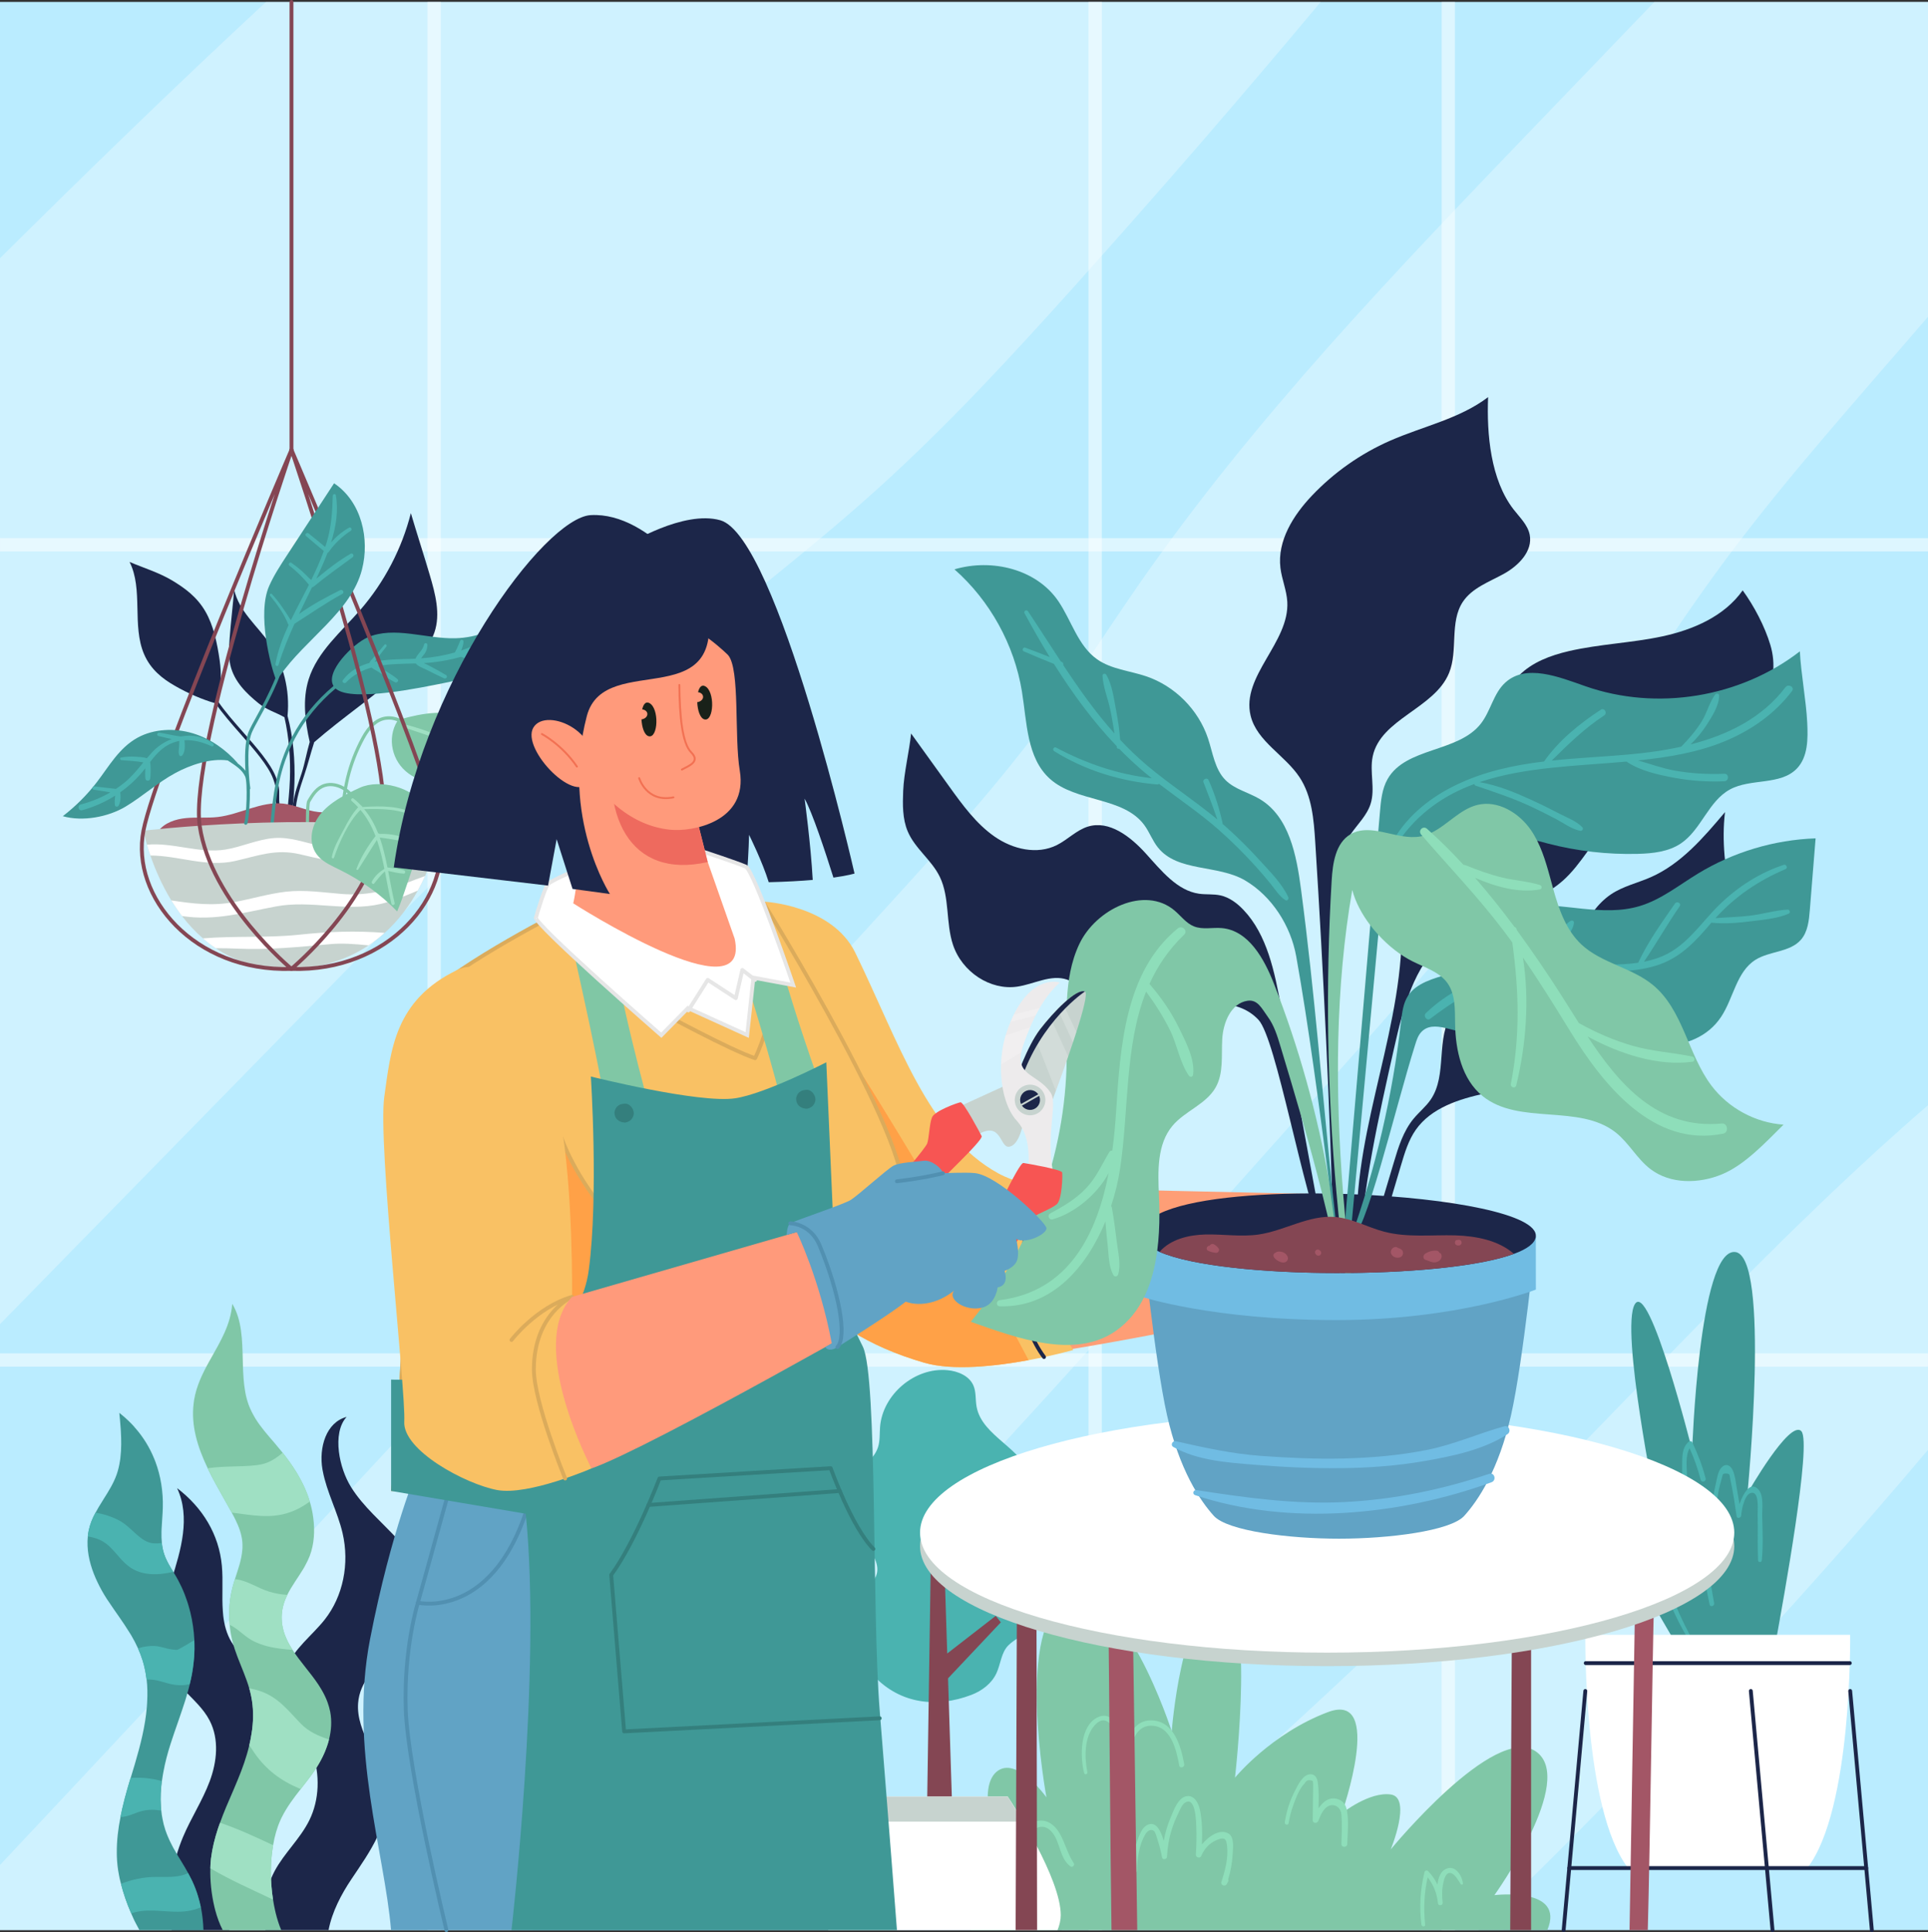 <svg width="500" height="501" viewBox="0 0 500 501" fill="none" xmlns="http://www.w3.org/2000/svg">
<rect x="0" y="0" width="500" height="501" fill="#333333" stroke="none"/>
<g clip-path="url(#clip0_1988_6286)">
<path d="M500 0.5H0V500.51H500V0.5Z" fill="#BAECFF"/>
<path opacity="0.3" d="M500 286.61V375.98C463.27 419.48 424.33 460.88 383.46 500.5H275.3C317.91 464 359.31 426.09 398.79 386.24C432.09 352.64 464.27 317.43 500 286.61Z" fill="white"/>
<path opacity="0.3" d="M500 0.5V82.16C482.19 102.88 463.84 123.23 447.83 144.7C431.09 167.18 416.73 191.34 400.22 213.99C382.94 237.69 363.37 259.63 343.84 281.52C277.17 356.25 210.26 431.22 138.09 500.51H0V483.62C13.28 469.49 26.53 455.35 39.76 441.18C42.19 438.6 44.61 436.01 47.02 433.42C48.81 431.51 50.6 429.6 52.38 427.68C55.46 424.39 58.53 421.1 61.6 417.8C61.63 417.77 61.66 417.73 61.69 417.7C69.18 409.67 76.66 401.63 84.14 393.59C87.89 389.56 91.63 385.52 95.37 381.48C96.94 379.8 98.5 378.12 100.05 376.44C143.51 329.6 186.75 282.58 229.8 235.37C244.44 219.31 259.09 203.2 271.93 185.68C280.08 174.55 287.48 162.89 295.35 151.55C325.21 108.55 361.66 70.6 397.94 32.85C408.3 22.07 418.67 11.28 429.03 0.5H500Z" fill="white"/>
<path opacity="0.3" d="M342.51 0.5C321.73 25.38 300.5 49.89 278.84 74.02C262.47 92.25 245.82 110.3 227.63 126.73C209.28 143.3 189.45 158.15 170.59 174.13C141.44 198.83 114.68 226.18 87.96 253.48C58.64 283.45 29.32 313.4 0 343.38V66.96C22.71 44.44 45.62 22.17 68.99 0.5H342.51Z" fill="white"/>
<path opacity="0.5" d="M377.32 0.5H373.87V500.5H377.32V0.5Z" fill="white"/>
<path opacity="0.5" d="M285.74 0.5H282.29V500.5H285.74V0.5Z" fill="white"/>
<path opacity="0.5" d="M114.32 0.5H110.87V500.5H114.32V0.5Z" fill="white"/>
<path opacity="0.5" d="M500.003 142.993V139.543L0.003 139.543V142.993L500.003 142.993Z" fill="white"/>
<path opacity="0.5" d="M499.996 354.396V350.946L-0.004 350.946V354.396L499.996 354.396Z" fill="white"/>
<path d="M251.75 500.51C251.75 500.51 241 489.1 243.89 478.02C246.78 466.94 258.43 478.02 258.43 478.02C258.43 478.02 253.3 463.84 258.43 459.46C263.56 455.08 271.38 466.08 271.38 466.08C271.38 466.08 262.95 420.52 277.01 414.85C291.07 409.18 303.87 448.97 303.87 448.97C303.87 448.97 306.37 416.24 316.13 414.29C325.88 412.34 320.28 460.97 320.28 460.97C320.28 460.97 329.65 449.52 344.38 443.98C359.11 438.44 348 470.21 348 470.21C348 470.21 355.12 464.55 360.67 465.34C366.23 466.13 360.67 479.58 360.67 479.58C360.67 479.58 387.51 446.87 398.27 454.16C409.03 461.46 387.56 491.44 387.56 491.44C387.56 491.44 406.02 489.2 401.29 500.47L251.75 500.51Z" fill="#80C7A7"/>
<path d="M318.63 475.49C316.35 474.13 313.49 476.15 311.7 478.3C311.81 475.32 311.79 472.21 311.2 469.39C310.86 467.77 309.89 465.6 307.92 465.75C305.55 465.93 304.34 469.56 303.57 471.36C302.74 473.31 302.16 475.33 301.79 477.39C301.07 474.78 299.81 472.15 297.58 473.22C296.1 473.93 295.42 476.03 294.91 477.46C294.03 479.92 293.71 482.49 293.89 485.09C293.93 485.71 294.86 485.73 294.87 485.09C294.91 481.91 295.4 478.4 297.06 475.62C297.49 474.9 298.4 474.1 299.3 474.83C299.67 475.13 300.04 476.63 300.23 477.2C300.72 478.66 301.07 480.14 301.36 481.65C301.5 482.41 302.61 482.18 302.64 481.48C302.77 479.01 303.17 476.6 303.93 474.25C304.34 472.97 304.84 471.73 305.43 470.53C305.84 469.69 306.44 468.09 307.22 467.54C310.12 465.49 310.19 472.59 310.24 473.74C310.34 476.15 310.28 478.56 310.13 480.97C310.09 481.66 311.2 482 311.49 481.34C312.08 479.99 312.92 478.79 314.14 477.93C314.82 477.45 315.61 477.06 316.41 476.85C317.86 476.47 318.06 477.28 318.23 478.8C318.58 481.82 317.69 485.17 316.74 488.02C316.47 488.84 317.7 489.34 318.12 488.6C318.24 488.38 318.37 488.16 318.49 487.94C318.6 487.74 318.59 487.54 318.51 487.37C319.14 485.25 319.55 483.09 319.67 480.88C319.74 479.38 320.18 476.42 318.63 475.49Z" fill="#8EDEBA"/>
<path d="M278.47 483.15C276.83 480.72 276.27 477.97 274.83 475.47C273.84 473.74 272.22 472.14 270.1 472.12C264.73 472.06 264.75 478.37 264.7 482.68C263.45 480.82 262.21 478.89 260.77 477.24C260.02 476.38 259.05 475.95 258.12 476.87C256.72 478.26 257.06 481.39 257.12 483.13C257.21 486.05 257.78 488.95 258.87 491.65C259.08 492.17 259.88 491.98 259.73 491.41C258.78 487.86 258.12 484.24 258.43 480.55C258.55 479.17 258.17 476.98 260.22 478.76C260.82 479.28 261.27 480.28 261.72 480.92C262.72 482.36 263.72 483.8 264.72 485.24C265.14 485.85 265.99 485.6 266.06 484.88C266.3 482.38 265.77 479.68 266.43 477.23C267.24 474.23 270.32 472.27 272.75 475.03C275.04 477.63 274.71 481.87 277.62 484C278.12 484.37 278.81 483.65 278.47 483.15Z" fill="#8EDEBA"/>
<path d="M349.34 469.67C349.13 468.36 348.57 467.2 347.28 466.67C344.92 465.71 343.16 467.11 341.94 468.94C341.99 466.68 342.06 464.39 341.75 462.22C341.6 461.12 341.06 460.02 339.77 460.09C337.78 460.2 336.49 463.11 335.74 464.56C334.45 467.07 333.63 469.74 333.19 472.53C333.09 473.17 334.06 473.45 334.17 472.8C334.46 471.17 334.85 469.57 335.43 468.01C336.05 466.34 337.02 463.7 338.36 462.45C338.74 461.65 339.44 461.44 340.46 461.82C340.53 462.29 340.55 462.76 340.53 463.23C340.55 464.15 340.51 465.08 340.5 466C340.48 468 340.48 470 340.44 472C340.42 472.89 341.59 472.92 341.88 472.2C342.33 471.09 342.8 469.85 343.65 468.98C345.33 467.25 347.7 468.25 347.88 470.58C348.08 473.09 347.95 475.66 347.88 478.18C347.85 479.16 349.37 479.16 349.4 478.18C349.49 475.42 349.78 472.41 349.34 469.67Z" fill="#8EDEBA"/>
<path d="M374.81 484.73C373.54 485.42 372.99 487 372.79 488.71C372.18 487.45 371.38 486.28 370.36 485.21C370.08 484.91 369.53 485.05 369.43 485.45C368.34 489.96 368.03 494.49 368.63 499.09C368.71 499.69 369.66 499.71 369.59 499.09C369.15 494.95 369.34 490.85 370.25 486.81C371.74 488.75 372.64 490.96 372.9 493.44C372.91 493.49 372.91 493.55 372.92 493.61C373.01 494.3 374.22 494.14 374.14 493.44C373.92 491.68 373.93 489.97 374.32 488.22C374.51 487.38 374.94 485.26 376.41 485.77C377.41 486.12 378.26 487.74 378.82 488.59C378.97 488.82 379.43 488.76 379.39 488.43C379.18 486.33 377.32 483.36 374.81 484.73Z" fill="#8EDEBA"/>
<path d="M298.33 446.13C294.54 446.19 292.81 449.54 291.96 452.86C290.86 448.88 288.72 443.39 284.67 445.33C279.98 447.57 280.07 455.65 281.17 459.8C281.31 460.33 282.09 460.1 281.99 459.58C281.25 455.8 281.11 450.48 283.89 447.4C288.38 442.44 290.8 453.31 291.4 456.06C291.53 456.67 292.57 456.71 292.67 456.06C293.17 452.85 294.17 447.64 298.33 447.51C303.65 447.34 305.1 453.84 305.82 457.83C305.97 458.68 307.27 458.32 307.11 457.47C306.27 452.75 304.34 446.02 298.33 446.13Z" fill="#8EDEBA"/>
<path d="M223.64 413.21C225.12 411.45 227.14 409.89 227.48 407.62C227.7 406.17 227.15 404.71 226.5 403.39C224.96 400.26 222.8 397.46 221.36 394.29C219.91 391.12 219.25 387.31 220.82 384.2C222.52 380.84 226.49 378.92 227.68 375.35C228.24 373.65 228.09 371.82 228.23 370.04C228.89 361.59 237.26 354.52 245.7 355.31C248.43 355.56 251.35 356.77 252.44 359.28C253.18 360.98 252.93 362.93 253.26 364.76C254.65 372.54 265.47 375.59 267.34 383.27C269.05 390.3 262.28 397.34 263.98 404.38C265.14 409.2 269.83 413.8 269.06 419.07C268.43 423.42 264.32 423.9 261.53 426.64C259.64 428.51 259.53 431.49 258.41 433.9C257.17 436.57 254.64 438.48 251.89 439.52C242.86 442.96 233.51 441.83 226.73 434.71C221.34 429.03 218.03 419.89 223.64 413.21Z" fill="#4AB3B0"/>
<path d="M259.55 420.7L258.23 419.02L245.65 428.78L244.61 396.21H241.52L240.26 479.57H247.28L245.86 435.22L259.55 420.7Z" fill="#844653"/>
<path d="M275.09 496.61C275.09 497.87 274.79 499.18 274.27 500.5H214.79C214.27 499.18 213.97 497.87 213.97 496.61C213.97 490.12 219.64 479.29 223.7 472.37C225.56 469.19 227.09 466.84 227.57 466.11L227.68 465.94L227.72 465.88H261.34L261.38 465.94L261.49 466.11C263.01 468.42 275.09 487.14 275.09 496.61Z" fill="white"/>
<path d="M265.36 472.38H223.7L227.72 465.88H261.34L265.36 472.38Z" fill="#C7D3CF"/>
<path d="M467.15 371.13C464.13 367.97 453.18 387.24 453.18 387.24C453.18 387.24 459.26 325.38 449.93 324.66C440.59 323.94 438.84 376.09 438.84 376.09C438.84 376.09 427.75 331.8 423.96 338.22C420.17 344.64 429.5 390.74 429.5 390.74C429.5 390.74 413.74 369.15 413.74 380.43C413.74 391.71 434.17 425.4 434.17 425.4H460.59C462.38 415.46 469.96 374.07 467.15 371.13Z" fill="#3F9896"/>
<path d="M442.68 405.39C442.39 403.85 442.07 401.49 440.06 401.3C438.28 401.13 437.59 402.77 437.43 404.87C437.15 403.92 436.88 402.97 436.6 402.02C435.84 399.42 435.25 396.67 434.05 394.23C433.3 392.71 431.8 390.36 429.86 390.33C428.3 390.3 427.98 391.56 427.94 392.86C427.79 398.51 429.38 404.73 431.06 410.07C432.9 415.94 435.51 421.48 438.82 426.66C439.1 427.1 439.79 426.7 439.52 426.25C434.8 418.16 431.5 409.28 430.02 400.01C429.82 398.78 429.66 397.55 429.53 396.31C429.46 395.69 428.91 393.35 429.26 392.85C431.29 389.87 433.67 396.83 433.99 397.89C435.51 402.83 436.86 407.82 438.3 412.79C438.55 413.65 439.85 413.29 439.64 412.42C439.19 410.61 438.92 408.79 438.92 406.93C438.92 406.46 438.73 405.14 439.03 404.72C440.35 403.61 441.05 403.53 441.13 404.48C441.22 404.91 441.3 405.33 441.38 405.76C442.04 409.2 442.64 412.64 443.36 416.06C443.53 416.84 444.67 416.5 444.54 415.73C443.97 412.28 443.33 408.84 442.68 405.39Z" fill="#4AB3B0"/>
<path d="M457 393.21C456.95 391.33 457.48 387.87 456.04 386.27C453.97 383.95 452.11 387.21 451.11 390.04C450.92 388.83 450.71 387.63 450.49 386.42C450.18 384.8 450.03 382.68 449.33 381.19C448.7 379.87 447.49 379.42 446.42 380.58C445.46 381.62 445.26 383.56 444.95 384.86C444.55 386.55 444.27 388.26 444.1 389.99C443.7 394.01 444.03 398.04 444.9 401.98C445.01 402.49 445.78 402.27 445.68 401.76C444.66 396.25 444.7 390.61 446.03 385.15C446.18 384.55 446.34 383.96 446.51 383.38C446.78 382.48 446.62 382.05 447.67 382.1C448.72 382.15 448.52 382.59 448.71 383.51C448.84 384.12 448.96 384.73 449.08 385.34C449.59 387.94 450 390.56 450.36 393.18C450.46 393.89 451.5 393.65 451.55 393.02C451.65 391.65 452.34 387.73 453.97 387.18C456.34 386.38 455.79 391.59 455.82 392.7C455.93 396.66 455.75 400.64 455.93 404.6C455.96 405.23 456.84 405.22 456.9 404.6C457.26 400.84 457.1 396.99 457 393.21Z" fill="#4AB3B0"/>
<path d="M442.33 383.37C441.49 380.14 440.31 377.05 438.88 374.04C438.7 373.65 438.16 373.66 437.89 373.91C436.1 375.52 436.27 378 436.25 380.23C436.22 383.76 436.34 387.33 436.94 390.82C437.02 391.3 437.79 391.18 437.78 390.71C437.72 388.01 437.53 385.32 437.5 382.62C437.47 380.61 437.03 377.46 438.18 375.56C439.37 378.21 440.31 380.93 441.05 383.74C441.26 384.55 442.54 384.2 442.33 383.37Z" fill="#4AB3B0"/>
<path d="M479.81 423.94H445.47H411.13C411.13 423.94 410.54 469.27 422.22 484.42H445.46H468.7C480.4 469.27 479.81 423.94 479.81 423.94Z" fill="white"/>
<path d="M411.24 431.27H479.72" stroke="#1C2649" stroke-miterlimit="10" stroke-linecap="round" stroke-linejoin="round"/>
<path d="M411.13 438.5L405.51 500.51" stroke="#1C2649" stroke-miterlimit="10" stroke-linecap="round" stroke-linejoin="round"/>
<path d="M454.05 438.5L459.68 500.51" stroke="#1C2649" stroke-miterlimit="10" stroke-linecap="round" stroke-linejoin="round"/>
<path d="M479.82 438.5L485.44 500.51" stroke="#1C2649" stroke-miterlimit="10" stroke-linecap="round" stroke-linejoin="round"/>
<path d="M483.98 484.42H406.97" stroke="#1C2649" stroke-miterlimit="10" stroke-linecap="round" stroke-linejoin="round"/>
<path d="M74.57 185.63C75.22 178.97 73.52 172.06 69.85 166.78C66.66 162.19 61.95 158.51 60.72 152.86C60.43 156.81 59.84 161.5 59.56 165.45C59.39 167.81 59.22 170.23 59.75 172.52C60.73 176.73 63.89 179.81 67.05 182.37C69.23 184.13 71.45 184.68 73.76 185.99C74.97 191.29 75.37 196.72 75.18 202.17C74.97 208.24 73.87 214.23 73.58 220.29C73.57 220.52 73.92 220.56 73.97 220.34C76.58 209.36 77.53 196.72 74.57 185.63Z" fill="#1C2649"/>
<path d="M111.44 149.06C109.97 144.06 108.02 138.07 106.55 133.06C104.22 142.27 99.7 150.93 93.48 158.11C88.52 163.83 82.3 168.95 80.04 176.18C78.41 181.41 79.11 187.04 80.32 192.41C79.52 195.13 79.04 198.01 78.22 200.52C77.35 203.16 76.35 205.71 75.99 208.48C75.57 211.8 75.85 215.14 76.21 218.45C76.25 218.83 76.84 218.85 76.82 218.45C76.67 215.8 76.46 213.12 76.63 210.46C76.83 207.19 77.8 204.29 78.84 201.22C79.84 198.26 80.56 195.33 81.49 192.46C88.98 185.96 97.56 180.19 104.96 173.62C108.06 170.87 111.28 167.94 112.65 164.03C114.31 159.23 112.88 153.95 111.44 149.06Z" fill="#1C2649"/>
<path d="M72.55 209.26C72.37 207.85 72.39 206.95 72.4 206.16C72.42 204.88 72.44 203.86 71.56 201.55C70.21 198 66.54 193.83 62.99 189.8C60.65 187.14 58.27 184.43 56.56 181.9C57.33 178.67 57.49 174.88 56.96 171.19C56.33 166.81 55.38 162.22 53.27 158.57C51.05 154.73 47.87 152.49 44.82 150.63C41.27 148.47 37.22 147.27 33.6 145.72C37.19 152.83 34.18 162.2 37.36 169.63C39.11 173.72 42.29 176.08 45.27 177.8C48.77 179.82 52.34 181.35 55.9 182.4C57.65 184.96 60.03 187.68 62.37 190.34C65.87 194.32 69.49 198.43 70.79 201.84C71.61 204 71.6 204.9 71.57 206.14C71.56 206.92 71.54 207.88 71.72 209.36L74.23 229.27C74.26 229.48 74.44 229.64 74.65 229.64C74.67 229.64 74.68 229.64 74.7 229.64C74.93 229.61 75.09 229.4 75.06 229.17L72.55 209.26Z" fill="#1C2649"/>
<path d="M106.13 213.57C102.51 210.71 97.81 209.24 93.2 209.52C89.65 209.73 86.15 210.94 82.61 210.58C79.49 210.26 76.6 208.74 73.48 208.39C67.7 207.75 62.27 211.18 56.5 211.86C53.77 212.18 50.99 211.88 48.26 212.14C45.52 212.4 42.65 213.35 41.02 215.56C49.92 218.16 58.99 216.33 68.25 215.7C72.63 215.4 77.02 215.29 81.4 215.19C89.59 214.98 97.95 213.78 106.13 213.57Z" fill="#A35666"/>
<path d="M135.89 197.61C132.99 194.86 128.76 193.55 125.58 191.06C123.88 189.73 122.51 188.09 120.81 186.75C116.79 183.59 109.26 184.98 103.95 186.5C102.73 185.9 101.38 185.6 99.97 185.81C97.55 186.18 95.52 187.95 93.75 191.23C91.96 194.54 90.62 198.04 89.75 201.63C88.91 205.13 88.52 208.76 88.19 212.17C87.79 216.35 87.23 218.39 86.74 220.19C86.13 222.42 85.61 224.36 85.46 229.39C85.45 229.62 85.64 229.81 85.87 229.82H85.88C86.11 229.82 86.29 229.64 86.3 229.41C86.44 224.48 86.95 222.59 87.55 220.41C88.05 218.58 88.62 216.5 89.02 212.25C89.34 208.87 89.73 205.27 90.56 201.83C91.41 198.31 92.73 194.88 94.48 191.64C96.14 188.57 97.92 186.98 100.09 186.65C101.11 186.5 102.1 186.67 103.02 187.03C100.32 191.42 101.61 197.47 106 200.62C109.16 202.89 113.35 203.6 117.01 205.15C124.89 208.5 130.14 216.24 129.82 224C133.03 220.03 137.84 216.16 139.14 211.4C140.43 206.65 139.65 201.18 135.89 197.61Z" fill="#80C7A7"/>
<path d="M136.66 210.22C134.93 208.73 132.84 207.6 130.79 206.61C130.76 206.52 130.71 206.44 130.63 206.38C129.75 203.59 128.49 201 126.83 198.9C126.64 198.66 126.43 198.44 126.23 198.21C127.57 198.31 128.92 198.32 130.26 198.43C131.78 198.55 133.32 198.99 134.83 198.93C135.12 198.92 135.23 198.54 134.98 198.39C132.55 196.9 128.34 197.05 125.6 197.24C125.5 197.25 125.43 197.28 125.36 197.32C123.14 195.21 120.4 193.79 117.6 192.48C116.96 192.18 116.3 191.89 115.65 191.61C118.38 191.51 121.13 191.48 123.84 191.25C124.13 191.23 124.25 190.76 123.91 190.7C120.82 190.11 117.39 190.3 114.3 190.81C114.21 190.82 114.15 190.87 114.1 190.93C111.2 189.71 108.23 188.64 105.18 187.91C104.68 187.79 104.5 188.5 104.97 188.67C107.68 189.64 110.7 190.56 113.67 191.68C114.33 193.23 114.86 194.82 115.25 196.46C115.6 197.96 115.68 199.53 116.11 200.99C116.15 201.11 116.35 201.13 116.38 200.99C116.95 198.11 115.89 194.78 114.67 192.06C118.33 193.5 121.85 195.28 124.53 197.86C123.17 200.39 122.08 203.21 121.85 206.09C121.82 206.41 122.33 206.47 122.4 206.16C123.06 203.43 123.76 200.89 125.05 198.4C125.23 198.58 125.41 198.76 125.58 198.95C127.58 201.24 128.86 204.06 129.67 206.99C128.59 208.74 127.44 210.76 127.13 212.76C127.08 213.07 127.48 213.28 127.66 212.98C128.55 211.48 129.2 209.85 130 208.28C130.04 208.47 130.09 208.66 130.13 208.85C130.93 212.69 130.54 216.63 131.26 220.44C131.32 220.74 131.83 220.75 131.87 220.44C132.42 216.49 132.11 211.84 130.93 207.54C132.67 208.65 134.34 209.86 136.11 210.91C136.55 211.16 137.05 210.55 136.66 210.22Z" fill="#9FE0C3"/>
<path d="M79.48 228.77C79.45 228.77 79.41 228.77 79.38 228.76C79.16 228.7 79.02 228.47 79.08 228.25C79.31 227.34 79.31 222.93 79.3 218.67C79.29 211.64 79.33 208.25 79.7 207.6C80.74 205.8 81.93 203.98 84.03 203.29C85.8 202.71 88 203.13 89.77 204.37C91.37 205.49 92.47 207.09 93.37 208.5C93.49 208.69 93.44 208.95 93.24 209.08C93.05 209.21 92.79 209.15 92.66 208.95C91.76 207.54 90.75 206.08 89.28 205.05C88.05 204.19 86.1 203.49 84.28 204.08C82.46 204.67 81.37 206.35 80.42 208.01C80.11 208.63 80.12 214.43 80.13 218.66C80.14 223.37 80.14 227.44 79.88 228.45C79.84 228.64 79.67 228.77 79.48 228.77Z" fill="#80C7A7"/>
<path d="M132.92 159.68C129.09 163.23 123.66 165.37 118.13 165.51C110.42 165.71 102.24 162.28 95.31 165.3C91.64 166.9 84.22 174.18 86.5 177.89C82.05 181.63 78.38 186.08 75.77 191.04C71.47 199.19 70.8 206.49 70.14 213.55C69.55 219.9 68.95 226.47 65.77 233.86C65.68 234.07 65.78 234.32 65.99 234.41C66.04 234.43 66.1 234.44 66.16 234.44C66.32 234.44 66.48 234.35 66.55 234.19C69.78 226.68 70.39 220.04 70.98 213.63C71.65 206.33 72.29 199.44 76.51 191.43C79.08 186.57 82.67 182.2 87.04 178.53C87.1 178.59 87.16 178.64 87.22 178.7C91.51 182.1 109.78 178.18 114.85 177.18C119.79 176.21 124.81 174.8 128.6 171.81C132.4 168.81 134.65 163.91 132.92 159.68Z" fill="#3F9896"/>
<path d="M129.07 163.84C125.99 166.01 122.86 167.59 119.58 168.7C119.92 167.96 120.17 167.19 120.21 166.35C120.23 165.92 119.56 165.71 119.37 166.12C118.93 167.11 118.58 168.12 118.03 169.06C118.01 169.1 118.01 169.14 117.99 169.18C115.19 169.99 112.28 170.5 109.2 170.72C109.53 170.2 110.09 169.6 110.28 169.27C110.65 168.61 110.83 167.98 110.84 167.21C110.85 166.73 110.1 166.61 109.99 167.1C109.67 168.6 108.43 169.37 107.81 170.68C107.79 170.73 107.78 170.77 107.76 170.81C107.38 170.83 107 170.85 106.62 170.86C103.58 170.94 100.24 170.95 97.14 171.6C97.32 171.31 97.71 170.89 97.8 170.76C98.57 169.71 99.4 168.7 100.2 167.68C100.47 167.34 100 166.85 99.71 167.19C98.72 168.38 97.73 169.58 96.69 170.73C96.39 171.06 95.95 171.44 95.83 171.91C93.14 172.66 90.71 173.99 88.91 176.39C88.56 176.86 89.32 177.42 89.71 177.01C91.66 174.96 93.93 173.79 96.37 173.11C96.93 173.58 97.76 173.95 98.18 174.24C99.57 175.16 100.94 176.21 102.44 176.93C102.93 177.17 103.55 176.52 103.07 176.11C101.58 174.83 99.78 173.95 98.18 172.81C98.14 172.78 98.09 172.75 98.04 172.72C101.18 172.12 104.53 172.14 107.82 172.04C107.83 172.05 107.83 172.07 107.84 172.08C108.39 172.8 109.81 173.27 110.6 173.68C112.1 174.46 113.62 175.19 115.16 175.9C115.73 176.16 116.22 175.37 115.66 175.05C114.57 174.41 113.47 173.78 112.36 173.19C111.8 172.89 111.24 172.6 110.68 172.31C110.6 172.27 110.25 172.12 109.89 171.95C110.64 171.91 111.39 171.85 112.12 171.77C114.54 171.5 117.08 171.05 119.55 170.33C121.46 170.96 123.42 171.63 125.39 171.87C125.79 171.92 125.94 171.29 125.59 171.11C124.36 170.48 123.02 170.04 121.67 169.63C124.7 168.52 127.53 166.95 129.76 164.71C130.18 164.28 129.6 163.47 129.07 163.84Z" fill="#4AB3B0"/>
<path d="M113.95 215.4C113.95 215.4 113.92 215.65 113.83 216.09C113.68 216.83 113.41 218.14 112.93 219.83C112.35 221.85 111.48 224.4 110.23 227.18C109.68 228.41 109.06 229.67 108.34 230.96C106.26 234.69 103.48 238.57 99.76 241.92C98.49 243.07 97.1 244.15 95.59 245.16C95.59 245.16 95.59 245.16 95.58 245.16C90.43 248.59 83.89 250.98 75.59 251.27C67.54 251.55 61.09 249.34 55.97 245.9C54.8 245.11 53.69 244.26 52.65 243.35C50.58 241.57 48.79 239.6 47.2 237.54C46.18 236.21 45.27 234.85 44.42 233.49C41.87 229.32 40.14 225.16 39.01 221.87C38.65 220.84 38.36 219.89 38.12 219.07C37.46 216.81 37.2 215.41 37.2 215.41C37.2 215.41 78.86 210.4 113.95 215.4Z" fill="#C7D3CF"/>
<path d="M113.83 216.09C113.68 216.83 113.41 218.14 112.93 219.83C105.42 220.65 98.12 222.28 90.54 223.11C85.93 223.61 82.22 222.55 77.77 221.52C71.45 220.07 66.97 221.91 60.96 223.27C53.5 224.96 46.32 221.86 39.01 221.85C38.65 220.82 38.36 219.87 38.12 219.05C44.79 218.38 51.71 221.41 58.49 220.3C62.76 219.6 66.74 217.66 71.09 217.32C75.29 217 79.04 218.53 83.09 219.34C89.32 220.59 95.24 218.57 101.35 217.54C105.47 216.85 109.65 216.36 113.83 216.09Z" fill="white"/>
<path d="M110.22 227.18C109.67 228.41 109.05 229.67 108.33 230.96C105.17 232.27 102 233.65 98.66 234.42C89.71 236.49 80.62 233.35 71.59 235.05C63.14 236.62 55.86 238.88 47.2 237.54C46.18 236.21 45.27 234.85 44.42 233.49C50.04 234.34 55.11 234.99 60.91 233.9C65.32 233.08 69.63 231.77 74.1 231.24C79.03 230.67 83.76 231.44 88.66 231.82C94.64 232.29 99.72 231.18 105.26 229.04C106.9 228.4 108.56 227.75 110.22 227.18Z" fill="white"/>
<path d="M99.75 241.91C98.48 243.06 97.09 244.14 95.58 245.15C95.58 245.15 95.58 245.15 95.57 245.15C92.04 244.78 88.67 244.55 85.64 244.83C77.5 245.57 69.76 246.36 61.56 246C59.69 245.92 57.82 245.87 55.95 245.89C54.78 245.1 53.67 244.25 52.63 243.34C60.85 242.64 69.36 243.26 77.53 242.39C85.24 241.57 92.22 241.32 99.75 241.91Z" fill="white"/>
<path d="M75.59 251.26C75.59 251.26 54.71 233.97 51.8 214.21C48.89 194.45 75.59 116.65 75.59 116.65C75.59 116.65 40.52 198.31 37.2 215.4C33.88 232.5 50.29 252.03 75.59 251.26Z" stroke="#844653" stroke-miterlimit="10" stroke-linecap="round" stroke-linejoin="round"/>
<path d="M75.56 251.26C75.56 251.26 96.44 233.97 99.35 214.21C102.26 194.45 75.59 116.65 75.59 116.65C75.59 116.65 110.63 198.3 113.95 215.4C117.27 232.5 100.86 252.03 75.56 251.26Z" stroke="#844653" stroke-miterlimit="10" stroke-linecap="round" stroke-linejoin="round"/>
<path d="M75.59 116.65V0.5" stroke="#844653" stroke-miterlimit="10" stroke-linecap="round" stroke-linejoin="round"/>
<path d="M86.64 125.32C82.55 131.57 78.47 137.81 74.38 144.06C72.71 146.62 71.03 149.18 69.81 151.94C66.6 159.18 70.25 172.78 71.42 175.87C69.78 179.85 67.94 183.23 66.53 185.78C65.62 187.44 64.9 188.75 64.49 189.74C63.47 192.23 63.46 196.55 63.65 199.88C63.07 199.11 62.33 198.46 61.52 197.86C61.57 197.88 61.62 197.89 61.67 197.92C58.64 194.46 54.65 191.56 49.98 190.15C45.3 188.75 39.91 188.98 35.7 191.28C30.9 193.91 28.29 198.69 25.11 202.83C22.61 206.09 19.64 209.06 16.29 211.65C21.44 213.12 28.08 211.86 32.56 209.17C37.04 206.48 40.85 202.95 45.47 200.46C49.31 198.38 54.6 196.56 59.06 197.2C59.12 197.24 59.19 197.28 59.25 197.32C61.09 198.52 62.82 199.64 63.59 201.38C64.26 202.9 63.95 211.64 63.33 213.3C63.25 213.52 63.36 213.76 63.58 213.84C63.63 213.86 63.68 213.87 63.73 213.87C63.9 213.87 64.06 213.77 64.12 213.6C64.54 212.47 64.87 208.06 64.8 204.71C64.89 204.62 64.93 204.49 64.91 204.36C64.74 203.41 63.69 193.94 65.27 190.06C65.66 189.12 66.37 187.82 67.26 186.19C68.78 183.43 70.81 179.72 72.54 175.33C79.18 165.7 91.07 158.68 93.88 147.67C95.9 139.83 93.84 130.16 86.64 125.32Z" fill="#3F9896"/>
<path d="M55.25 192.81C52.78 190.91 49.74 190.44 46.83 190.99C44.99 190.74 43.16 190.29 41.33 189.98C40.76 189.88 40.5 190.72 41.09 190.86C42.22 191.15 43.37 191.39 44.52 191.65C42.59 192.4 40.82 193.58 39.45 195.07C38.98 195.59 38.53 196.11 38.08 196.64C37.25 196.3 36 196.29 35.17 196.23C33.85 196.13 32.69 196.21 31.4 196.44C30.99 196.51 31.13 197.09 31.49 197.13C33.34 197.29 35.26 197.34 37.08 197.69C37.12 197.7 37.14 197.71 37.17 197.72C35.67 199.55 34.19 201.37 32.32 202.91C31.59 203.51 30.83 204.06 30.05 204.58C28.17 204.37 26.29 204.14 24.41 203.91C23.92 203.85 23.8 204.71 24.29 204.78C25.73 205 27.17 205.24 28.61 205.47C26.21 206.87 23.61 207.92 20.9 208.63C19.95 208.88 20.35 210.38 21.31 210.11C24.35 209.26 27.23 207.99 29.87 206.32C29.77 207.16 29.68 208.01 29.81 208.82C29.88 209.27 30.53 209.29 30.74 208.94C31.32 207.95 31.34 206.61 31.19 205.45C33.1 204.1 34.86 202.54 36.42 200.76C36.86 200.26 37.27 199.74 37.68 199.21C37.67 200.09 37.62 200.97 37.7 201.85C37.77 202.66 38.89 202.66 38.97 201.85C39.08 200.59 39.15 199.12 38.97 197.87C38.96 197.77 38.94 197.69 38.92 197.61C40.21 195.94 41.57 194.33 43.44 193.27C44.43 192.71 45.44 192.35 46.45 192.14C46.47 192.15 46.49 192.15 46.51 192.16C46.49 192.85 46.47 193.55 46.39 194.24C46.32 194.87 46.26 195.28 46.51 195.87C46.62 196.13 47.02 196.14 47.2 195.96C48.09 195.04 47.96 193.23 47.84 191.96C50.19 191.82 52.55 192.46 54.83 193.5C55.32 193.73 55.66 193.13 55.25 192.81Z" fill="#4AB3B0"/>
<path d="M81.34 152.12C84.6 149.42 88.03 147.01 91.44 144.51C91.97 144.12 91.51 143.27 90.92 143.61C88.04 145.27 85.37 147.31 82.81 149.43C82.49 149.69 82.24 149.89 82.02 150.05C82.07 149.95 82.12 149.86 82.16 149.76C83.12 147.75 84.09 145.59 84.94 143.36C85.05 143.32 85.16 143.26 85.24 143.14C86.79 140.92 88.73 139.13 90.97 137.63C91.45 137.31 91.03 136.56 90.51 136.85C88.71 137.86 87.19 139.14 85.87 140.65C87.13 136.62 87.81 132.43 87.09 128.42C87.01 127.96 86.31 128.09 86.3 128.53C86.18 132.79 85.94 136.73 84.67 140.84C84.57 141.18 84.44 141.5 84.33 141.84C82.91 140.66 81.48 139.48 80.04 138.33C79.58 137.96 78.91 138.59 79.37 139C80.89 140.31 82.43 141.6 83.97 142.89C83.05 145.45 81.93 147.93 80.74 150.38C80.41 150.2 80.03 149.79 79.4 149.15C78.22 147.94 76.93 146.91 75.55 145.94C75.14 145.65 74.61 146.33 75.01 146.64C76.91 148.12 78.6 149.77 80.12 151.63C79.99 151.88 79.87 152.14 79.74 152.4C78.34 155.17 76.82 157.98 75.43 160.86C73.92 158.47 72.45 156.15 70.51 154.05C70.23 153.74 69.8 154.19 70.06 154.5C71.9 156.75 73.68 159.17 74.74 161.9C74.77 161.96 74.81 162.02 74.85 162.07C73.34 165.34 72.06 168.7 71.44 172.2C71.35 172.71 72.07 172.93 72.23 172.42C73.36 168.71 74.8 165.2 76.38 161.75C80.51 159.15 84.47 156.34 88.78 154.01C89.42 153.66 88.86 152.72 88.21 153.04C84.58 154.86 80.87 156.83 77.54 159.24C78.64 156.93 79.78 154.62 80.91 152.3C81.08 152.27 81.23 152.21 81.34 152.12Z" fill="#4AB3B0"/>
<path d="M93.32 204.27C89.43 206.05 85.48 208.08 82.98 211.27C80.48 214.47 79.84 219.14 82.63 222.14C84.06 223.69 86.17 224.6 88.14 225.57C93.76 228.34 98.82 232.01 103 236.35C105.06 231.49 106.24 226.57 108.3 221.71C110.05 217.57 111.79 212.89 109.7 208.88C107.26 204.22 98.47 201.92 93.32 204.27Z" fill="#80C7A7"/>
<path d="M107.55 211.81C107.94 212.01 108.29 211.43 107.9 211.21C103.65 208.89 98.94 208.99 94.23 209.25C94.15 209.25 94.11 209.29 94.06 209.33C94.01 209.28 93.97 209.22 93.93 209.17C93.88 209.05 93.79 208.95 93.67 208.9C93.05 208.25 92.39 207.63 91.65 207.06C91.3 206.79 90.83 207.39 91.17 207.68C91.79 208.2 92.35 208.76 92.88 209.33C91.34 211.01 90.25 212.98 89.2 215.01C88 217.32 86.56 219.63 86.05 222.21C85.98 222.59 86.5 222.74 86.63 222.37C88.02 218.36 90.37 213.1 93.48 210.02C95.21 212.06 96.45 214.37 97.39 216.81C95.42 219.38 93.57 222.28 92.45 225.3C92.35 225.57 92.75 225.7 92.89 225.48C94.54 222.93 96.07 220.34 97.75 217.81C98.59 220.22 99.18 222.75 99.69 225.3C98.36 226.15 97.17 227.18 96.44 228.61C96.25 228.99 96.77 229.47 97.06 229.09C97.91 227.99 98.78 226.88 99.82 225.96C100.38 228.8 100.86 231.65 101.51 234.39C101.64 234.93 102.47 234.7 102.34 234.16C101.69 231.49 101.21 228.67 100.67 225.85C101.99 226.14 103.34 226.47 104.67 226.55C105.17 226.58 105.24 225.84 104.78 225.7C103.4 225.29 101.91 225.15 100.48 224.94C99.95 222.3 99.35 219.67 98.48 217.18C101.49 217.6 104.46 217.99 107.35 219.02C107.88 219.21 108.07 218.4 107.58 218.2C104.67 216.98 101.61 216.09 98.42 216.25C98.33 216.15 98.2 216.07 98.06 216.08C97.17 213.82 96.02 211.7 94.44 209.83C98.95 209.72 103.47 209.72 107.55 211.81Z" fill="#9FE0C3"/>
<path d="M293.85 425.38L294.93 500.5H288.25C287.94 480 287.64 433.6 287.5 424.37C287.45 420.93 287.42 418.89 287.42 418.73L293.7 418.42L293.85 425.38Z" fill="#A35666"/>
<path d="M397.07 418.57V500.5H391.65L392.07 424.6L392.13 418.57H397.07Z" fill="#844653"/>
<path d="M268.8 420.29L268.96 500.5H263.39L263.71 418.81L263.72 415.61H268.79L268.8 420.29Z" fill="#844653"/>
<path d="M429.41 397.45C429.41 397.76 429.23 404.4 428.96 414.44C428.54 429.68 427.9 479.83 427.33 500.5H422.6L424.02 416.49L424.48 397.71L429.41 397.45Z" fill="#A35666"/>
<path d="M344.18 432.06C402.49 432.06 449.76 418.127 449.76 400.94C449.76 383.753 402.49 369.82 344.18 369.82C285.87 369.82 238.6 383.753 238.6 400.94C238.6 418.127 285.87 432.06 344.18 432.06Z" fill="#C7D3CF"/>
<path d="M344.18 428.56C402.49 428.56 449.76 414.627 449.76 397.44C449.76 380.253 402.49 366.32 344.18 366.32C285.87 366.32 238.6 380.253 238.6 397.44C238.6 414.627 285.87 428.56 344.18 428.56Z" fill="white"/>
<path d="M62.49 474.92C62.42 479.13 63.83 483.37 63.48 487.56C63.43 488.09 63.37 488.62 63.27 489.14C62.56 493.04 60.59 496.75 59.44 500.5H44.53C44.29 498.91 44.13 497.3 44.06 495.69C43.92 492.67 44.09 489.65 44.55 486.68C44.84 484.84 45.23 483.03 45.74 481.25C46.22 479.58 46.8 477.94 47.47 476.34C49.54 471.42 52.51 466.93 54.38 461.93C56.25 456.92 56.91 451.04 54.35 446.13C52.75 443.05 50.07 440.7 47.64 438.15C46.38 436.84 45.19 435.48 44.25 433.94C44.14 433.76 44.04 433.59 43.94 433.41C39.96 426.3 42.01 417.55 44.4 409.96C44.42 409.9 44.43 409.84 44.45 409.78C46.9 402.05 49.47 393.46 45.93 385.9C52.55 390.96 56.8 397.9 57.54 406.05C57.89 409.91 57.5 413.94 57.79 417.79C57.81 418.19 57.85 418.58 57.89 418.97C58.16 421.36 58.76 423.66 60.02 425.79C63.04 430.88 69.26 433.59 71.98 438.84C74.99 444.65 72.74 451.55 69.71 457.07C66.67 462.58 62.78 467.99 62.48 474.38C62.49 474.57 62.49 474.74 62.49 474.92Z" fill="#1C2649"/>
<path d="M110.26 415.15C109.16 426.25 93.69 430.53 92.87 441.68C92.31 449.15 98.72 456.07 100.03 463.63C101.57 472.56 95.88 480.21 91.13 487.31C88.51 491.21 86.1 495.8 85.21 500.5H68.84C68.39 497.64 68.41 494.74 68.9 491.98C69.07 491.01 69.3 490.06 69.59 489.13C70.02 487.76 70.56 486.44 71.22 485.2C73.75 480.48 77.86 476.82 80.23 472.01C82.82 466.74 83.07 460.21 80.97 454.28C80.82 453.85 80.66 453.42 80.47 452.99C78.05 447.23 73.37 441.81 73.65 435.82C73.71 434.58 73.97 433.43 74.38 432.35C76.19 427.58 80.94 424.12 84.2 420C88.97 413.95 90.7 405.52 88.83 397.51C87.56 392.08 84.73 386.92 83.71 381.47C83.68 381.32 83.65 381.16 83.62 381.01C82.66 375.38 84.57 368.82 89.89 367.43C87.96 369.53 87.47 372.93 87.89 376.43C88.28 379.72 89.47 383.09 91.02 385.59C94.21 390.75 99.05 394.7 103.16 399.22C107.26 403.73 110.82 409.45 110.26 415.15Z" fill="#1C2649"/>
<path d="M52.76 500.51H36.15C35.81 499.91 35.49 499.29 35.17 498.66C35.02 498.4 34.9 498.14 34.77 497.87C34.51 497.33 34.26 496.77 34.03 496.21C34.01 496.16 33.99 496.11 33.97 496.06C32.89 493.59 32.01 491 31.37 488.52C31.24 488.01 31.11 487.51 31 487.01C31 486.99 31 486.99 31 486.98C30.94 486.73 30.89 486.47 30.85 486.22C30.53 484.6 30.35 482.96 30.3 481.33C30.29 481.04 30.29 480.78 30.29 480.49C30.26 477.38 30.63 474.26 31.25 471.18C31.39 470.46 31.55 469.75 31.71 469.04C32.09 467.34 32.55 465.65 33.02 463.98C33.09 463.73 33.18 463.46 33.24 463.21C33.45 462.49 33.66 461.78 33.88 461.07C34.07 460.39 34.27 459.72 34.49 459.05C34.52 458.94 34.55 458.84 34.58 458.74C34.65 458.5 34.73 458.27 34.8 458.02C34.86 457.78 34.95 457.53 35.02 457.28C36.4 452.58 37.68 447.6 38.08 442.67C38.09 442.58 38.1 442.49 38.1 442.4C38.13 442.13 38.15 441.87 38.15 441.6C38.16 441.46 38.16 441.32 38.17 441.18C38.27 439.28 38.25 437.41 38.03 435.56C37.95 434.96 37.87 434.36 37.76 433.76C37.71 433.51 37.67 433.26 37.61 432.99C37.61 432.97 37.6 432.96 37.6 432.94C37.43 432.09 37.21 431.25 36.94 430.42C36.61 429.39 36.23 428.4 35.79 427.44C35.26 426.27 34.67 425.15 34.03 424.06C33.89 423.84 33.76 423.61 33.61 423.39C31.91 420.6 29.94 418 28.16 415.3C28 415.09 27.88 414.87 27.73 414.67C27.7 414.62 27.68 414.59 27.65 414.54C26.81 413.24 26.02 411.84 25.32 410.37C23.89 407.4 22.85 404.16 22.71 400.91C22.67 400.08 22.69 399.25 22.78 398.43C22.83 397.9 22.91 397.37 23.02 396.85C23.37 395.18 24 393.68 24.78 392.26C25.3 391.26 25.89 390.31 26.49 389.36C26.61 389.15 26.74 388.95 26.87 388.74C28.15 386.71 29.44 384.68 30.27 382.32C30.67 381.16 30.95 379.95 31.13 378.7C31.17 378.45 31.22 378.18 31.23 377.93C31.5 375.71 31.47 373.4 31.34 371.1C31.32 370.8 31.29 370.5 31.28 370.2C31.2 368.93 31.06 367.65 30.94 366.39C32.09 367.27 33.16 368.25 34.17 369.29C34.48 369.6 34.77 369.93 35.07 370.31H35.08C37.13 372.64 38.81 375.35 40.01 378.32C40.11 378.56 40.19 378.81 40.3 379.05C41.66 382.7 42.35 386.74 42.22 391.09C42.17 392.85 41.99 394.65 41.91 396.41C41.89 396.68 41.88 396.94 41.88 397.2V397.29C41.86 398.25 41.88 399.2 41.98 400.13C42.08 401.07 42.26 402 42.55 402.91C42.75 403.54 42.99 404.12 43.29 404.7C43.4 404.92 43.5 405.16 43.63 405.38C43.84 405.76 44.05 406.14 44.28 406.52C44.5 406.89 44.73 407.26 44.95 407.63C45.2 408.03 45.45 408.43 45.68 408.84C45.86 409.15 46.04 409.47 46.21 409.79C47.45 412.1 48.45 414.62 49.14 417.26C49.23 417.53 49.29 417.78 49.35 418.05C49.94 420.43 50.29 422.9 50.41 425.36C50.44 426.02 50.46 426.68 50.45 427.34C50.45 427.45 50.46 427.57 50.45 427.68C50.45 427.85 50.45 428.02 50.43 428.19C50.4 429.07 50.36 429.95 50.26 430.82C50.15 431.91 50 432.99 49.81 434.05C49.64 434.95 49.45 435.84 49.23 436.72C49.11 437.2 48.99 437.68 48.86 438.16C48.39 439.92 47.84 441.65 47.25 443.37C46.95 444.3 46.62 445.22 46.3 446.15C46.23 446.38 46.13 446.64 46.05 446.87C45.43 448.65 44.8 450.44 44.23 452.24C43.48 454.57 42.82 457.02 42.37 459.53C42.32 459.79 42.27 460.06 42.23 460.31C42.13 460.83 42.06 461.34 41.99 461.86C41.98 461.92 41.97 461.98 41.96 462.04C41.7 464.1 41.6 466.16 41.73 468.2C41.75 468.5 41.77 468.78 41.78 469.06C41.79 469.21 41.81 469.36 41.83 469.51C41.89 470.21 41.99 470.91 42.13 471.6C42.31 472.6 42.56 473.59 42.89 474.57C43 474.92 43.13 475.25 43.26 475.58C43.35 475.82 43.43 476.05 43.54 476.27C43.86 477.05 44.21 477.77 44.59 478.49C44.71 478.71 44.82 478.93 44.93 479.15C45.32 479.86 45.73 480.56 46.15 481.26C46.41 481.7 46.68 482.13 46.95 482.57C47.59 483.61 48.22 484.67 48.82 485.75C49 486.09 49.18 486.43 49.36 486.77C49.51 487.04 49.65 487.34 49.79 487.62C49.83 487.73 49.89 487.83 49.94 487.94C50.5 489.15 50.98 490.41 51.37 491.71C51.67 492.66 51.92 493.63 52.12 494.62C52.47 496.55 52.71 498.52 52.76 500.51Z" fill="#3F9896"/>
<path d="M44.91 407.62C40.84 408.55 36.74 408.61 33.57 406.31C30.35 403.98 29.06 400.34 25.04 398.98C24.28 398.72 23.53 398.54 22.76 398.42C22.81 397.89 22.89 397.36 23 396.84C23.35 395.17 23.98 393.67 24.76 392.25C26.91 392.62 28.98 393.28 30.86 394.26C34.22 396 36.39 400.08 40.01 400.23C40.62 400.26 41.27 400.22 41.94 400.12C42.04 401.06 42.22 401.99 42.51 402.9C42.71 403.53 42.95 404.11 43.25 404.69C43.36 404.91 43.46 405.15 43.59 405.37C43.8 405.75 44.01 406.13 44.24 406.51C44.46 406.89 44.69 407.26 44.91 407.62Z" fill="#4AB3B0"/>
<path d="M50.37 425.36C50.4 426.02 50.42 426.68 50.41 427.34C50.42 427.62 50.42 427.9 50.39 428.19C50.36 429.07 50.32 429.95 50.22 430.82C50.11 431.91 49.96 432.99 49.77 434.05C49.6 434.95 49.41 435.84 49.19 436.72C47.96 437.06 46.72 437.08 45.4 436.91C42.86 436.59 40.57 435.29 38.01 435.56C37.93 434.96 37.85 434.36 37.74 433.76C37.69 433.51 37.65 433.26 37.59 432.99C37.59 432.97 37.58 432.96 37.58 432.94C37.41 432.09 37.19 431.25 36.92 430.42C36.59 429.39 36.21 428.4 35.77 427.44C37.2 427 38.67 426.75 40.21 426.84C41.68 426.92 43.04 427.53 44.48 427.71C46.34 427.94 45.82 427.91 47.23 427.18C48.46 426.54 49.36 425.85 50.37 425.36Z" fill="#4AB3B0"/>
<path d="M41.92 462.04C41.66 464.1 41.56 466.16 41.69 468.2C41.71 468.5 41.73 468.78 41.74 469.06C41.75 469.21 41.77 469.36 41.79 469.51C40.14 469.25 38.51 469.19 36.77 469.64C34.93 470.12 33.17 471.17 31.22 471.18C31.36 470.46 31.52 469.75 31.68 469.04C32.06 467.34 32.52 465.65 32.99 463.98C33.06 463.73 33.15 463.46 33.21 463.21C33.42 462.49 33.63 461.78 33.85 461.07C34.35 460.99 34.85 460.97 35.36 461C36.98 460.96 38.68 461.13 40.27 461.45C40.83 461.56 41.39 461.7 41.93 461.86C41.94 461.92 41.93 461.98 41.92 462.04Z" fill="#4AB3B0"/>
<path d="M52.06 494.61C51.49 494.85 50.9 495.05 50.3 495.22C45.73 496.48 41.13 494.99 36.54 495.58C35.62 495.7 34.79 495.9 34.03 496.2C34.01 496.15 33.99 496.1 33.97 496.05C32.89 493.58 32.01 490.99 31.37 488.51C34.22 487.36 37.29 486.77 39.97 486.72C43.09 486.65 45.94 487.05 48.77 485.74C48.95 486.08 49.13 486.42 49.31 486.76C49.46 487.03 49.6 487.33 49.74 487.61C49.78 487.72 49.84 487.82 49.89 487.93C50.45 489.14 50.93 490.4 51.32 491.7C51.61 492.65 51.86 493.62 52.06 494.61Z" fill="#4AB3B0"/>
<path d="M85.33 451.07C85.05 452.18 84.68 453.25 84.25 454.29C83.53 456 82.62 457.6 81.64 459.05C80.5 460.75 79.23 462.33 77.99 463.93C76.18 466.23 74.42 468.56 73.06 471.28C73.05 471.32 73.03 471.35 73.01 471.38C72.92 471.58 72.81 471.79 72.73 471.99C71.86 473.9 71.23 476.11 70.83 478.49C70.7 479.25 70.59 480.03 70.5 480.82C70.48 481.07 70.44 481.33 70.42 481.59C70.22 483.83 70.19 486.14 70.35 488.46C70.36 488.67 70.37 488.89 70.4 489.11V489.14C70.4 489.18 70.41 489.22 70.41 489.26C70.5 490.39 70.63 491.51 70.81 492.6C70.95 493.54 71.13 494.46 71.33 495.35C71.39 495.62 71.44 495.89 71.51 496.14C71.89 497.67 72.36 499.14 72.93 500.51H57.76C56.96 498.97 56.3 497.16 55.79 495.24C55.73 494.99 55.67 494.74 55.6 494.47C54.81 491.15 54.46 487.57 54.55 484.49C54.57 483.6 54.62 482.75 54.72 481.96C55.05 479.28 55.69 476.75 56.5 474.27C56.57 474.04 56.66 473.8 56.74 473.57C56.84 473.27 56.94 472.97 57.06 472.67C58.04 469.93 59.19 467.28 60.35 464.63C60.44 464.39 60.54 464.17 60.65 463.93C61 463.12 61.34 462.31 61.67 461.49C62.84 458.67 63.92 455.67 64.65 452.58C64.9 451.52 65.11 450.44 65.27 449.36C65.33 449.04 65.37 448.74 65.4 448.45C65.75 445.63 65.73 442.78 65.16 439.96C65.1 439.69 65.06 439.44 64.99 439.17C64.93 438.92 64.88 438.67 64.81 438.42C64.75 438.22 64.7 438.02 64.64 437.83C63.86 435.12 62.7 432.56 61.7 429.94C61.6 429.7 61.51 429.46 61.43 429.21C61.04 428.17 60.68 427.13 60.39 426.05C59.98 424.52 59.71 422.94 59.55 421.35C59.48 420.56 59.44 419.78 59.44 418.98L59.43 418.79C59.42 418.52 59.43 418.26 59.43 417.99C59.43 417.89 59.43 417.8 59.44 417.7C59.49 415.66 59.78 413.65 60.27 411.71C60.46 410.97 60.69 410.24 60.92 409.51C61.71 407.03 62.62 404.57 62.83 402C62.86 401.75 62.89 401.48 62.88 401.23C62.9 400.75 62.88 400.28 62.84 399.81C62.66 397.78 61.93 395.87 61.06 394.1C60.94 393.86 60.83 393.62 60.71 393.4C60.54 393.06 60.35 392.74 60.18 392.41C60.15 392.36 60.12 392.3 60.1 392.25C59.4 390.98 58.67 389.7 57.94 388.4C57.82 388.18 57.7 387.96 57.57 387.74C56.37 385.61 55.17 383.46 54.1 381.27C54.02 381.09 53.93 380.91 53.85 380.74C53.83 380.68 53.8 380.63 53.78 380.57C51.25 375.25 49.5 369.71 50.22 363.91C50.25 363.69 50.29 363.47 50.31 363.25C50.33 363.17 50.34 363.1 50.34 363.02C50.95 359.36 52.53 356.15 54.26 353.03C54.38 352.81 54.52 352.59 54.64 352.37C57.14 347.88 59.83 343.52 60.23 338.11C62.76 342.25 62.83 347.51 62.96 352.78L62.98 353.55C63.05 356.12 63.17 358.66 63.62 361.09C63.68 361.37 63.74 361.66 63.79 361.92C64.05 363.02 64.37 364.11 64.82 365.13C65.12 365.84 65.47 366.52 65.84 367.16C65.96 367.4 66.09 367.62 66.23 367.84C67.64 370.12 69.41 372.11 71.12 374.09C71.16 374.15 71.21 374.2 71.25 374.25C71.36 374.37 71.47 374.52 71.58 374.64C72.16 375.32 72.73 376.01 73.29 376.71C74.57 378.34 75.81 380.03 76.91 381.85C77.04 382.05 77.17 382.27 77.29 382.5C78.19 384.02 78.98 385.63 79.64 387.34C79.9 388 80.13 388.69 80.34 389.38C80.75 390.75 81.06 392.16 81.24 393.59C81.69 396.97 81.48 400.43 80.33 403.46C80 404.31 79.62 405.11 79.19 405.88C79.04 406.2 78.86 406.5 78.68 406.8C77.3 409.11 75.66 411.23 74.5 413.59C73.74 415.14 73.19 416.8 73.07 418.67C73.03 419.17 73.04 419.67 73.07 420.16C73.08 420.43 73.09 420.7 73.13 420.96C73.31 422.41 73.73 423.78 74.34 425.07C74.43 425.31 74.55 425.54 74.67 425.78C75.03 426.48 75.43 427.16 75.87 427.84C76.87 429.38 78.03 430.87 79.21 432.36C80.37 433.82 81.54 435.3 82.57 436.85C82.74 437.11 82.91 437.4 83.09 437.68C83.7 438.66 84.24 439.68 84.68 440.75C84.79 440.98 84.87 441.22 84.96 441.47C85.24 442.26 85.47 443.06 85.64 443.91C86.09 446.33 85.92 448.76 85.33 451.07Z" fill="#80C7A7"/>
<path d="M80.35 389.38C78.75 390.53 77.05 391.51 75.14 392.17C70.12 393.92 65.46 392.9 60.3 392.27C60.24 392.26 60.17 392.25 60.11 392.25C59.41 390.98 58.68 389.7 57.95 388.4C57.83 388.18 57.71 387.96 57.58 387.74C56.38 385.61 55.18 383.46 54.11 381.27C54.03 381.09 53.94 380.91 53.86 380.74C58.72 380.03 64.31 380.5 67.89 379.71C69.91 379.27 71.68 378.12 73.31 376.71C74.59 378.34 75.83 380.03 76.93 381.85C77.06 382.05 77.19 382.27 77.31 382.5C78.21 384.02 79 385.63 79.66 387.34C79.91 388 80.14 388.69 80.35 389.38Z" fill="#9FE0C3"/>
<path d="M75.88 427.84C74.83 427.77 73.79 427.67 72.77 427.54C70.32 427.22 68.1 426.73 65.85 425.63C63.77 424.62 62.33 422.96 60.41 421.79C60.08 421.59 59.81 421.45 59.57 421.35C59.5 420.5 59.45 419.65 59.45 418.79C59.44 418.52 59.45 418.26 59.45 417.99C59.49 415.85 59.78 413.74 60.29 411.71C60.48 410.97 60.71 410.24 60.94 409.51C64.25 409.84 66.72 411.82 69.93 412.78C71.45 413.23 72.99 413.49 74.52 413.59C73.76 415.14 73.21 416.8 73.09 418.67C73.05 419.17 73.06 419.67 73.09 420.16C73.1 420.43 73.11 420.7 73.15 420.96C73.33 422.41 73.75 423.78 74.36 425.07C74.45 425.31 74.57 425.54 74.69 425.78C75.04 426.48 75.44 427.16 75.88 427.84Z" fill="#9FE0C3"/>
<path d="M85.33 451.07C84.6 453.99 83.21 456.72 81.64 459.05C80.5 460.75 79.23 462.33 77.99 463.93C77.86 463.89 77.74 463.83 77.61 463.78C72.8 461.75 69.04 458.95 66.03 454.63C65.54 453.93 65.12 453.23 64.65 452.58C64.9 451.52 65.11 450.44 65.27 449.36C65.33 449.04 65.37 448.74 65.4 448.45C65.75 445.63 65.73 442.78 65.16 439.96C65.1 439.69 65.06 439.44 64.99 439.17C64.93 438.92 64.88 438.67 64.81 438.42C64.75 438.22 64.7 438.02 64.64 437.83C65.57 437.97 66.49 438.2 67.36 438.49C72.18 440.09 74.7 443.57 78.09 447.05C80.05 449.06 82.63 450.2 85.33 451.07Z" fill="#9FE0C3"/>
<path d="M70.42 481.59C70.22 483.83 70.19 486.14 70.35 488.46C70.36 488.72 70.37 488.99 70.41 489.26C70.5 490.39 70.63 491.51 70.81 492.6C65.55 490.09 59.81 487.59 54.55 484.49C54.57 483.6 54.62 482.75 54.72 481.96C55.05 479.28 55.69 476.75 56.5 474.27C56.57 474.04 56.66 473.8 56.74 473.57C56.84 473.27 56.94 472.97 57.06 472.67C61.76 474.24 66.35 476.4 70.83 478.49C70.7 479.25 70.59 480.03 70.5 480.82C70.48 481.07 70.44 481.33 70.42 481.59Z" fill="#9FE0C3"/>
<path d="M267.37 307.99L348.22 309.79L352.97 335.08C352.97 335.08 277.53 351.44 260.73 352.01C260.74 352 252.42 316.49 267.37 307.99Z" fill="#FE9E76"/>
<path d="M278.34 350.08C278.34 350.08 273.4 351.48 266.75 352.71C258.34 354.26 247.18 355.54 239.74 353.39C209.15 344.55 203.09 326.39 192.05 314.46C189.74 311.97 187.77 307.25 186.26 301.28C180.58 278.71 181.76 238.36 198.15 233.81C198.15 233.81 215.77 234.67 221.81 247.06C233.07 270.16 240.65 294.25 258.86 304.25C267.09 308.78 278.63 308.33 278.63 308.33C278.63 308.33 268.13 334.23 278.34 350.08Z" fill="#F9C164"/>
<path d="M269.56 307.67C269.56 307.67 258.21 334.92 270.75 351.9" stroke="#1C2649" stroke-miterlimit="10" stroke-linecap="round" stroke-linejoin="round"/>
<path d="M266.75 352.71C258.34 354.26 247.18 355.54 239.74 353.39C209.15 344.55 203.09 326.39 192.05 314.46C189.74 311.97 187.77 307.25 186.26 301.28L223.92 279.2C223.92 279.2 250.01 320.69 266.75 352.71Z" fill="#FFA147"/>
<path d="M347.26 324.64C347.26 324.64 316.57 325.04 296.23 320.68C296.23 320.68 299.44 352.72 302.65 366.97C305.86 381.21 311.21 389.12 314.78 393.08C318.35 397.04 334.41 399.01 347.26 399.01C360.11 399.01 376.17 397.03 379.74 393.08C383.31 389.12 388.66 381.21 391.87 366.97C395.08 352.73 398.29 320.68 398.29 320.68C377.95 325.04 347.26 324.64 347.26 324.64Z" fill="#61A3C5"/>
<path d="M296.23 320.68L296.16 336.3C296.16 336.3 314.54 342.33 346.67 342.32C378.19 342.31 398.31 334.41 398.31 334.41L398.29 320.68C398.29 320.68 334.61 330.3 296.23 320.68Z" fill="#70BCE3"/>
<path d="M390.1 369.87C383.4 371.72 377.16 374.56 370.28 375.95C362.97 377.42 355.52 378.06 348.08 378.22C341.06 378.37 334.02 378.05 327.02 377.54C319.38 376.98 312.35 375.39 304.92 373.74C304.05 373.55 303.46 374.76 304.29 375.23C310.49 378.73 318.29 379.26 325.26 379.83C332.84 380.46 340.46 380.81 348.07 380.72C355.18 380.63 362.28 380.11 369.29 378.9C376.45 377.66 384.81 375.96 390.95 371.9C391.97 371.22 391.36 369.52 390.1 369.87Z" fill="#70BCE3"/>
<path d="M386.21 382.19C374.02 386.29 361.46 388.88 348.6 389.51C335.66 390.15 323.06 388.38 310.31 386.41C309.46 386.28 309.1 387.44 309.95 387.72C334.27 395.82 363.04 393.01 386.81 384.37C388.16 383.89 387.6 381.73 386.21 382.19Z" fill="#70BCE3"/>
<path d="M398.29 320.68C398.1 322.4 396.04 323.9 392.62 325.15C384.19 328.25 367.52 329.91 350.38 330.1C350.03 330.11 349.69 330.11 349.34 330.11H348.84C348.57 330.12 348.3 330.12 348.02 330.11C347.99 330.12 347.96 330.12 347.93 330.11C347.85 330.12 347.76 330.12 347.67 330.12H347.5C328.37 330.15 309.19 328.34 300.71 324.63C300.5 324.54 300.3 324.45 300.11 324.35C297.86 323.28 296.49 322.06 296.23 320.68C295.78 318.28 297.46 316.3 300.68 314.72C308.48 310.88 325.33 309.32 342.88 309.49C343.61 309.5 344.35 309.51 345.09 309.52C345.13 309.52 345.17 309.52 345.21 309.53H345.65C345.97 309.54 346.3 309.55 346.62 309.56C347.19 309.57 347.76 309.58 348.33 309.6C348.7 309.61 349.06 309.62 349.42 309.63C350.02 309.66 350.63 309.68 351.23 309.7C375.7 310.68 398.93 314.86 398.29 320.68Z" fill="#1C2649"/>
<path d="M345.83 320.84C344.84 286.66 343.26 252.5 341.09 218.38C340.72 212.56 340.24 206.44 337.03 201.57C333.24 195.82 325.96 192.28 324.33 185.59C321.83 175.3 334.47 166.59 333.84 156.02C333.66 153.04 332.42 150.22 332.06 147.25C331.22 140.27 335.38 133.64 340.22 128.54C345.95 122.5 352.89 117.62 360.51 114.28C369.03 110.54 378.52 108.61 385.92 102.98C385.53 112.64 386.59 124.42 392.5 132.07C394.1 134.15 396.17 136.06 396.7 138.63C397.57 142.89 393.82 146.69 390.02 148.79C386.22 150.89 381.78 152.44 379.37 156.06C375.87 161.33 378.19 168.64 375.8 174.5C372.03 183.76 358.03 186.38 355.99 196.16C355.15 200.19 356.69 204.52 355.45 208.44C354.5 211.45 352.08 213.72 350.28 216.32C345.37 223.38 345.15 232.58 345.2 241.18C345.36 269.46 346.45 297.73 348.49 325.94C348.69 324.77 345.87 322.03 345.83 320.84Z" fill="#1C2649"/>
<path d="M352.14 323.74C349.75 296.48 362.86 270.41 363.52 243.11C363.69 236.1 363.1 228.71 366.15 222.47C369.84 214.91 378.09 210.66 382.44 203.48C387.74 194.73 386.77 182.52 393.89 175.22C397.31 171.72 402.11 169.95 406.89 168.84C414.87 167 423.16 166.73 431.16 165.01C439.16 163.28 447.22 159.79 451.94 153.09C454.91 157.18 457.67 162.42 459.12 167.26C460.57 172.09 460.16 177.78 456.82 181.43C454.34 184.15 450.55 185.46 448.33 188.41C444.62 193.34 446.72 200.61 444.78 206.51C443.19 211.34 438.91 214.88 434.15 216.56C429.39 218.25 424.19 218.3 419.13 217.87C417.38 217.72 415.49 217.54 413.99 218.42C413.01 218.99 412.33 219.94 411.66 220.85C409.72 223.54 407.73 226.24 405.24 228.43C396.61 236.03 383.39 236.41 374.59 243.8C366.6 250.51 363.86 261.52 361.54 271.8C357.49 289.8 353.42 307.89 352.37 326.38C352.46 325.52 352.21 324.62 352.14 323.74Z" fill="#1C2649"/>
<path d="M354.64 324.29C356.91 316.68 359.19 309.07 361.46 301.46C362.65 297.46 363.92 293.33 366.6 290.09C368 288.4 369.74 287.01 370.99 285.21C375.51 278.68 372.14 269.14 376.73 262.66C382.08 255.1 393.91 256.96 401.52 251.69C408.58 246.8 410.65 236.73 417.76 231.93C420.9 229.81 424.68 228.98 428.13 227.46C435.96 224.01 441.81 217.18 447.36 210.59C446.46 218.03 447.41 225.66 448.93 232.9C449.5 235.62 450.23 238.48 449.37 241.18C447.55 246.84 440.19 248.47 436.28 253.01C432.73 257.14 432.22 263.5 427.93 266.83C420.85 272.32 408.95 265.65 402.72 272.11C401.27 273.61 400.44 275.6 399.14 277.23C395.85 281.32 390.25 282.44 385.19 283.53C378.44 284.98 371.19 287.26 367.17 292.97C365.27 295.68 364.31 298.89 363.37 302.04C360.86 310.5 358.36 318.95 355.85 327.41C354.7 327.6 354.97 325.39 354.64 324.29Z" fill="#1C2649"/>
<path d="M343.6 322.69C339.81 302.13 336.01 281.57 332.22 261.02C330.55 252 328.61 242.39 322.48 235.95C320.82 234.2 318.82 232.71 316.54 232.2C314.71 231.79 312.81 232.02 310.96 231.76C305.26 230.95 301.16 225.76 297.16 221.34C293.16 216.92 287.66 212.65 282.14 214.35C279.18 215.26 276.88 217.74 274.09 219.14C268.95 221.71 262.69 220.25 257.93 216.94C253.17 213.63 249.61 208.73 246.15 203.92C242.86 199.35 239.57 194.78 236.28 190.21C235.81 194.84 234.42 200.4 234.23 205.05C234.08 208.61 234.03 212.31 235.39 215.56C237.29 220.08 241.6 222.98 243.73 227.39C246.31 232.73 245.26 239.3 247.13 244.96C249.48 252.08 256.84 256.88 263.82 255.85C268.19 255.21 272.57 252.58 276.76 254.04C280.92 255.49 283.03 260.32 286.32 263.41C289.97 266.83 295.34 267.99 299.94 266.35C302.33 265.5 304.45 263.99 306.7 262.8C313.01 259.48 321.41 259.13 326.37 264.46C331 269.41 337.81 309.26 343.6 322.69Z" fill="#1C2649"/>
<path d="M347.67 330.12H347.5C346.16 323.18 344.59 316.32 342.88 309.49C339.64 296.62 335.86 283.89 332.01 271.14C331.23 268.54 330.4 265.9 328.81 263.71C327.22 261.52 326.16 259.1 323.49 259.52C319.25 260.18 317.22 265.15 316.97 269.43C316.72 273.7 317.37 278.29 315.25 282.01C312.77 286.36 307.32 288.09 304.09 291.91C300.02 296.74 300.28 303.74 300.56 310.05C300.63 311.58 300.67 313.14 300.68 314.72C300.68 317.92 300.53 321.18 300.11 324.35C299.01 332.7 296.06 340.48 289.32 345.16C278.75 352.5 263.89 347.06 251.75 342.76C267.39 323.77 276.32 299.37 276.63 274.78C276.76 264.66 275.58 254.03 279.87 244.88C284.16 235.72 296.87 229.59 304.6 236.11C306.27 237.52 307.62 239.43 309.65 240.23C311.9 241.13 314.45 240.46 316.86 240.67C323.8 241.28 327.85 248.63 330.39 255.12C336.82 271.55 341.59 288.63 344.62 306.01C344.62 306.03 344.63 306.06 344.63 306.08C344.83 307.23 345.02 308.38 345.21 309.53C346.06 314.86 346.75 320.22 347.27 325.59C347.28 325.63 347.28 325.66 347.29 325.7C347.43 327.17 347.56 328.65 347.67 330.12Z" fill="#80C7A7"/>
<path d="M305.83 266.71C303.79 262.52 301.2 258.74 298.16 255.22C298.14 255.2 298.11 255.19 298.09 255.17C300.17 250.57 303.03 246.26 307.08 242.39C308.18 241.34 306.57 239.83 305.44 240.75C291.66 252 290.52 271.73 289.46 288.09C289.25 291.4 288.94 294.88 288.46 298.38C288.18 298.33 287.88 298.43 287.67 298.77C285.69 302.09 284.31 305.38 281.57 308.23C278.87 311.04 275.71 312.84 272.33 314.69C271.5 315.14 272.07 316.45 272.97 316.2C278.5 314.67 284.58 309.78 287.52 304.15C284.48 319.92 277.29 334.88 259.29 337.15C258.3 337.28 258.23 338.71 259.29 338.74C272.79 339.16 281.79 328.59 286.67 316.77C286.84 318.91 287.05 321.04 287.29 323.18C287.57 325.7 287.5 328.42 288.76 330.67C289.04 331.18 289.82 331.05 289.97 330.51C290.77 327.76 289.93 324.69 289.6 321.88C289.26 318.96 288.87 316.06 288.35 313.17C288.32 312.99 288.24 312.87 288.14 312.76C289.23 309.46 290.01 306.15 290.48 303.04C292.78 287.84 291.64 271.24 297.23 257.14C299.57 260.32 301.7 263.66 303.45 267.21C305.29 270.93 305.97 275.59 308.34 278.96C308.69 279.45 309.35 279.24 309.42 278.67C309.91 274.68 307.55 270.25 305.83 266.71Z" fill="#8EDEBA"/>
<path d="M350.29 321.17C356.75 303 361.14 284.1 363.34 264.95C363.61 262.63 363.87 260.22 365.13 258.26C369.49 251.49 382.76 253.81 384.89 246.04C385.37 244.31 385.08 242.43 385.59 240.7C386.73 236.82 391.31 235.13 395.34 234.8C405.32 233.97 415.63 237.84 425.22 234.96C430.76 233.3 435.39 229.55 440.33 226.54C449.5 220.95 460.12 217.77 470.85 217.4C470.38 223.26 469.82 230.15 469.35 236.01C469.13 238.73 468.83 241.65 467.04 243.7C464.18 246.97 458.93 246.59 455.25 248.9C450.3 252.02 449.57 258.86 446.32 263.73C439.4 274.08 423.31 272.56 412.62 266.18C407.85 263.33 402.77 259.61 397.33 260.71C391.7 261.85 387.69 267.93 381.95 267.98C377.28 268.02 371.75 264.22 368.58 267.64C367.76 268.52 367.38 269.71 367.02 270.86C361.64 287.94 353.99 321.17 350.29 321.17Z" fill="#3F9896"/>
<path d="M463.6 235.87C460.32 236.06 457.04 237.07 453.77 237.46C450.81 237.81 447.84 237.86 444.88 238.09C450 232.43 456 228.38 463.08 225.36C463.71 225.09 463.26 224.05 462.62 224.26C456.42 226.27 450.63 230 445.97 234.54C440.81 239.57 437.13 245.89 429.99 248.4C428.79 248.82 427.57 249.15 426.34 249.39C429.54 244.68 432.34 239.7 435.6 235.01C436.12 234.26 434.9 233.55 434.38 234.3C431 239.16 427.4 244.19 424.88 249.57C424.87 249.6 424.87 249.62 424.86 249.65C419.87 250.41 414.68 250.06 409.68 249.91C405.49 249.78 401.35 249.84 397.25 250.35C399.19 249.39 401.08 247.76 402.43 246.61C404.36 244.96 408 241.98 408.18 239.24C408.21 238.81 407.71 238.61 407.37 238.78C406.13 239.42 405.57 240.66 404.68 241.72C403.69 242.92 402.6 244.04 401.43 245.07C400.13 246.23 398.72 247.26 397.25 248.19C396.12 248.91 394.82 249.42 393.97 250.47C393.87 250.59 393.85 250.75 393.89 250.88C392.47 251.15 391.06 251.47 389.65 251.87C382.5 253.93 375.12 257.51 369.76 262.75C369.03 263.46 370.02 264.84 370.88 264.2C376.65 259.84 382.38 256.11 389.37 253.95C394.72 252.3 400.11 251.78 405.61 251.73C409.79 254.1 414.17 256.06 418.29 258.56C420.35 259.81 422.37 261.13 424.35 262.5C426.27 263.84 428.14 265.65 430.26 266.61C430.87 266.89 431.37 266.22 430.96 265.7C429.57 263.93 427.36 262.65 425.53 261.36C423.43 259.89 421.28 258.5 419.09 257.19C415.82 255.23 412.41 253.25 408.86 251.74C409.27 251.75 409.68 251.75 410.09 251.76C416.51 251.94 423.17 252.32 429.4 250.43C435.7 248.52 439.68 244.14 443.82 239.27C443.82 239.27 443.82 239.27 443.83 239.26C447.42 239.65 451.17 239.28 454.74 238.83C457.77 238.45 461.1 238.14 463.91 236.91C464.4 236.69 464.13 235.83 463.6 235.87Z" fill="#4AB3B0"/>
<path d="M466 199.29C461.74 203.73 454.07 201.78 448.66 204.71C443.06 207.73 441.21 215.13 435.94 218.7C432.71 220.88 428.63 221.32 424.73 221.42C416.9 221.62 409.05 220.72 401.47 218.76C400.53 218.52 399.59 218.25 398.64 218.01C394.86 217.02 390.99 216.22 387.32 217.35C384.55 218.2 382.22 220.08 379.66 221.44C379.03 221.78 378.38 222.09 377.72 222.37C376.73 222.77 375.7 223.12 374.66 223.38C371.72 224.14 368.64 224.31 365.64 223.86C363.92 223.6 362.01 223.19 360.58 224.17C359.14 225.16 358.85 227.13 358.69 228.88C358.27 233.39 357.86 237.9 357.44 242.41C355.37 264.84 353.3 287.28 351.23 309.71C350.76 314.84 350.28 319.97 349.81 325.1C349.65 326.77 349.5 328.45 349.34 330.12H348.87C348.37 325.83 348.57 320.61 348.89 316.09C348.98 314.85 349.08 313.66 349.17 312.56C349.25 311.59 349.34 310.61 349.42 309.64C351.4 286.4 353.38 263.17 355.36 239.93C356.06 231.8 356.75 223.68 357.44 215.55C357.59 213.89 357.73 212.22 357.87 210.56C358.12 207.62 358.4 204.59 359.85 202.03C364.59 193.7 378.17 195.2 384.05 187.64C386.6 184.37 387.31 179.8 390.37 177.01C395.78 172.07 404.24 175.53 411.16 177.95C429.64 184.43 451.3 180.9 466.77 168.9C467.05 174.69 468.4 181.61 468.68 187.41C468.88 191.57 468.9 196.26 466 199.29Z" fill="#3F9896"/>
<path d="M463.04 178.21C456.93 186.26 447.96 190.61 438.41 193.05C440.04 191.51 441.46 189.76 442.67 187.87C444 185.79 445.83 182.95 445.83 180.41C445.83 179.81 445.1 179.71 444.79 180.13C443.29 182.17 442.68 184.89 441.31 187.08C439.81 189.49 437.99 191.6 436.01 193.62C436.01 193.62 436.01 193.63 436 193.63C431.54 194.62 426.99 195.23 422.58 195.63C415.9 196.23 409.11 196.53 402.41 197.24C406.71 192.98 410.89 188.9 416.02 185.52C416.94 184.91 416.08 183.43 415.15 184.04C409.68 187.62 404.18 192.05 400.43 197.47C392.59 198.42 384.89 200.04 377.64 203.54C371.08 206.71 365.25 211.29 361.51 217.61C361.08 218.34 362.17 218.95 362.64 218.27C367.9 210.65 374.7 206.12 382.35 203.3C382.37 203.49 382.49 203.67 382.74 203.75C387.64 205.42 392.47 207.01 397.17 209.21C399.34 210.23 401.47 211.31 403.59 212.43C405.55 213.46 407.61 215.02 409.79 215.44C410.33 215.54 410.75 214.93 410.34 214.5C408.81 212.91 406.37 212.02 404.42 211.01C402.03 209.76 399.62 208.56 397.17 207.44C392.9 205.49 388.37 203.61 383.71 202.82C395.36 198.88 408.85 198.65 421.85 197.49C421.89 197.55 421.95 197.6 422.01 197.64C425.5 199.93 430.19 200.95 434.24 201.7C438.51 202.5 442.85 202.77 447.19 202.59C448.43 202.54 448.44 200.6 447.19 200.65C442.86 200.82 438.55 200.59 434.28 199.82C431.02 199.23 427.94 198.08 424.78 197.2C432.72 196.38 440.41 195.08 447.3 192.22C454.15 189.37 460.22 185.15 464.73 179.21C465.52 178.19 463.8 177.21 463.04 178.21Z" fill="#4AB3B0"/>
<path d="M462.54 291.64C457.92 296.19 452.54 302.05 446.55 304.53C440.56 307.01 433.18 307.1 428.03 303.17C424.57 300.54 422.47 296.44 419.07 293.72C409.57 286.14 393.93 291.89 384.49 284.23C379.12 279.88 377.46 272.39 377.36 265.48C377.3 261.85 377.49 257.91 375.39 254.95C373.29 252.01 369.54 250.91 366.31 249.29C363.21 247.74 360.1 245.31 357.44 242.4C356.71 241.61 356.01 240.78 355.36 239.92C353.17 237.04 351.49 233.88 350.69 230.78C346.31 255.86 346.19 282.91 348.33 309.6C348.5 311.76 348.69 313.92 348.89 316.08C349.17 319.09 349.47 322.1 349.81 325.09C349.99 326.77 350.18 328.44 350.38 330.1C350.03 330.11 349.69 330.11 349.34 330.11H348.84C348.82 329.83 348.79 329.55 348.76 329.3C347.93 322.73 347.21 316.15 346.62 309.56C344.17 282.56 343.74 255.37 345.35 228.31C345.62 223.82 346.36 218.62 350.23 216.34C352.44 215.04 354.89 215.11 357.44 215.54C359 215.82 360.58 216.23 362.17 216.55C362.67 216.65 363.17 216.75 363.67 216.83C365.3 217.09 366.92 217.18 368.49 216.88C368.62 216.86 368.74 216.83 368.86 216.8C369.68 216.61 370.45 216.32 371.19 215.96C375.33 213.98 378.61 209.84 383.14 208.73C388.44 207.43 393.97 210.78 397.05 215.29C397.65 216.16 398.17 217.07 398.64 218C400.61 221.9 401.63 226.28 402.81 230.52C404.26 235.78 406.14 241.2 410.13 244.93C415.34 249.8 423.17 250.89 428.67 255.43C436.5 261.88 437.73 273.43 443.84 281.52C448.24 287.36 455.25 291.15 462.54 291.64Z" fill="#80C7A7"/>
<path d="M446.55 291.34C429.94 292.95 419.96 281.28 411.72 268.79C419.98 273.24 429.89 276.56 438.95 275.32C439.62 275.23 439.57 274.14 438.95 274.01C433.82 272.92 428.61 272.68 423.53 271.23C418.61 269.83 413.91 267.79 409.46 265.3C407.9 262.85 406.39 260.41 404.9 258.08C401.29 252.45 397.45 246.76 393.37 241.2C393.34 241.11 393.32 241.02 393.3 240.93C393.21 240.61 393 240.44 392.77 240.38C389.52 236 386.11 231.72 382.54 227.63C387.78 229.93 394 231.67 399.38 230.63C399.98 230.51 399.9 229.66 399.38 229.5C396.21 228.52 392.78 228.34 389.55 227.55C386.28 226.75 383.12 225.61 380.01 224.34C379.85 224.28 379.71 224.28 379.57 224.3C376.53 221 373.37 217.85 370.08 214.92C369.04 214 367.67 215.39 368.57 216.43C375.69 224.69 383.2 232.47 389.81 241.18C390.61 242.24 391.41 243.31 392.19 244.38C393.89 256.83 394.29 268.48 391.81 281.08C391.63 281.99 392.99 282.38 393.21 281.47C395.77 270.93 396.7 259.26 394.95 248.31C399.26 254.55 403.25 260.99 407.23 267.46C415.63 281.1 428.68 297.74 446.93 293.96C448.37 293.68 448.07 291.2 446.55 291.34Z" fill="#8EDEBA"/>
<path d="M348.02 330.11C347.99 330.12 347.96 330.12 347.93 330.11C347.71 328.69 347.5 327.21 347.29 325.7C346.57 320.69 345.84 315.24 345.09 309.52C344.93 308.36 344.77 307.19 344.62 306.01C342.15 287.3 339.4 266.15 336.16 248.03C334.74 240.08 329.85 232.4 322.88 228.3C315.81 224.15 305.39 226.18 300.29 219.77C298.87 218 298.11 215.8 296.77 213.97C291.3 206.53 279.18 208.14 272.3 201.98C266.25 196.56 266.33 187.32 265.02 179.3C263.04 167.17 256.75 155.78 247.53 147.64C257.22 144.78 268.82 147.56 274.49 155.93C277.9 160.97 279.56 167.48 284.54 170.98C288.22 173.56 292.96 173.93 297.23 175.37C304.67 177.88 310.79 184.03 313.28 191.48C314.53 195.23 315.03 199.49 317.82 202.29C320.22 204.7 323.78 205.47 326.7 207.21C334.32 211.75 336.23 221.74 337.39 230.53C341.06 258.32 342.85 283.14 345.65 309.53C346.36 316.27 347.13 323.11 348.02 330.11Z" fill="#3F9896"/>
<path d="M334.09 232.64C332.49 229.12 329.36 226.05 326.78 223.2C324.04 220.18 321.15 217.29 318.11 214.57C317.78 214.28 317.44 214 317.11 213.71C316.27 209.78 315.08 205.94 313.42 202.27C313.09 201.53 311.8 202.06 312.1 202.83C313.36 206.03 314.58 209.23 315.69 212.49C309.8 207.59 303.34 203.44 297.48 198.5C294.99 196.4 292.67 194.17 290.49 191.83C290.33 189.26 289.91 186.7 289.44 184.18C288.88 181.22 288.44 177.57 286.89 174.96C286.64 174.53 285.89 174.69 285.92 175.22C286.07 178.17 287.34 181.2 287.95 184.1C288.38 186.13 288.69 188.17 289.02 190.21C284.09 184.69 279.83 178.65 275.74 172.47C275.82 172.17 275.72 171.79 275.35 171.64C275.27 171.61 275.2 171.58 275.12 171.55C272.27 167.22 269.48 162.83 266.6 158.51C266.23 157.96 265.38 158.44 265.7 159.03C267.75 162.83 269.93 166.64 272.23 170.39C270.12 169.55 268 168.73 265.87 167.95C265.33 167.75 264.94 168.65 265.48 168.89C268.07 170.03 270.69 171.11 273.33 172.17C278.1 179.76 283.44 187.07 289.59 193.49C289.61 193.61 289.63 193.73 289.65 193.84C289.71 194.14 289.99 194.22 290.23 194.15C291.95 195.91 293.72 197.61 295.57 199.22C296.59 200.11 297.64 200.96 298.69 201.8C289.91 200.82 281.71 198.02 273.9 193.87C273.3 193.55 272.8 194.41 273.37 194.77C281.37 199.81 290.66 202.6 300.06 203.42C300.28 203.44 300.45 203.37 300.56 203.25C305.77 207.25 311.24 210.91 316.17 215.28C319.44 218.18 322.55 221.26 325.49 224.5C326.86 226.01 328.19 227.56 329.48 229.14C330.68 230.61 331.72 232.36 333.33 233.41C333.84 233.75 334.31 233.11 334.09 232.64Z" fill="#4AB3B0"/>
<path d="M392.62 325.15C374.33 331.87 317.23 331.86 300.71 324.63C303.53 321.38 308.23 320.23 312.6 320.12C317.21 320.01 321.85 320.79 326.41 320.13C333.14 319.14 339.41 315.04 346.19 315.58C350.64 315.94 354.66 318.27 358.97 319.4C364.95 320.97 371.26 320.18 377.44 320.35C382.85 320.52 388.65 321.65 392.62 325.15Z" fill="#844653"/>
<path d="M333.05 324.89C332.47 324.55 331.74 324.43 331.1 324.66C330.97 324.7 330.87 324.77 330.79 324.85C330.38 324.97 330.09 325.42 330.34 325.93C330.84 326.94 333.14 328.14 333.89 326.78C334.28 326.06 333.66 325.25 333.05 324.89Z" fill="#A35666"/>
<path d="M342.44 324.4C342.33 324.27 342.23 324.19 342.08 324.11C341.46 323.78 340.79 324.44 341.12 325.07C341.2 325.22 341.28 325.32 341.41 325.43C342.12 326.05 343.06 325.11 342.44 324.4Z" fill="#A35666"/>
<path d="M373.26 324.86C373.17 324.59 372.95 324.35 372.58 324.32C371.52 324.22 370.42 324.54 369.55 325.15C368.96 325.56 369 326.52 369.76 326.73C370.6 326.96 371.33 327.46 372.24 327.34C373 327.23 373.74 326.73 373.87 325.92C373.92 325.5 373.76 324.93 373.26 324.86Z" fill="#A35666"/>
<path d="M362.56 323.63C362.38 323.45 362.18 323.36 361.87 323.37C361.44 323.4 361.07 323.68 360.86 324.05C360.38 324.9 361.01 325.8 361.85 326.05C362.63 326.29 363.64 326.1 363.83 325.19C364.02 324.31 363.32 323.77 362.56 323.63Z" fill="#A35666"/>
<path d="M379.04 322.13C378.97 321.58 378.42 321.37 378.04 321.55C377.75 321.49 377.44 321.61 377.35 321.99C377.02 323.27 379.19 323.31 379.04 322.13Z" fill="#A35666"/>
<path d="M316.03 323.74C315.7 323.29 315.33 322.95 314.84 322.68C314.55 322.52 314.12 322.54 313.88 322.8C313.81 322.88 313.76 322.96 313.72 323.04C313.03 322.96 312.59 323.97 313.28 324.32C313.95 324.66 314.62 324.81 315.36 324.88C315.92 324.95 316.36 324.19 316.03 323.74Z" fill="#A35666"/>
<path d="M279.14 267.62C278.86 268.49 278.56 269.39 278.26 270.31C277.87 271.51 277.45 272.73 277.02 273.95C275.91 277.18 274.76 280.34 273.83 282.89C272.97 285.22 272.29 287.04 271.95 287.92C270.34 292.17 265.04 292.5 265.04 292.5C265.04 292.5 264.06 297.05 261.71 297.37C259.18 297.71 259.83 290.37 253.34 294.38C250.63 296.05 245.88 289.27 247.48 287.55L263.31 280.31C263.31 280.31 265.53 273.68 268.37 268.95C268.81 268.21 269.27 267.52 269.75 266.91C270.52 265.91 271.41 264.82 272.35 263.76C272.98 263.05 273.63 262.35 274.29 261.67C274.76 261.2 275.23 260.75 275.69 260.31C278.03 258.13 280.23 256.65 281.36 257.12C282.13 257.45 280.93 262.05 279.14 267.62Z" fill="#C7D3CF"/>
<path opacity="0.2" d="M277.02 273.95C275.91 277.18 274.76 280.34 273.83 282.89L268.38 268.96C268.82 268.22 269.28 267.53 269.76 266.92C270.53 265.92 271.42 264.83 272.36 263.77L277.02 273.95Z" fill="white"/>
<path opacity="0.2" d="M279.14 267.62C278.86 268.49 278.56 269.39 278.26 270.31L274.29 261.67C274.76 261.2 275.23 260.75 275.69 260.31L279.14 267.62Z" fill="white"/>
<path d="M281.36 257.12C281.36 257.12 269.91 264.59 264.65 280.51L263.31 280.31C263.31 280.31 266.28 271.45 269.75 266.91C273.23 262.38 279.21 256.22 281.36 257.12Z" fill="#1C2649"/>
<path d="M233.19 305.63C233.19 305.63 239.99 297.78 240.46 296.51C240.93 295.24 241.02 291.49 241.69 289.78C242.36 288.08 248.31 285.96 249.09 285.84C249.87 285.72 254 293.49 254.57 294.6C255.14 295.71 242.03 307.6 240.04 310.31L233.19 305.63Z" fill="#F75553"/>
<path d="M274.86 254.79C273.08 256.36 271.34 258.44 269.66 261.35C269.29 261.97 268.93 262.64 268.57 263.35C268.09 264.27 267.63 265.27 267.16 266.36C266.59 267.7 266.01 269.17 265.45 270.78C265.17 271.55 264.99 272.25 264.86 272.87C263.63 279.08 269.25 278.59 272.44 283.31C274.38 286.18 271.26 293.37 273.03 303.64C273.8 308.12 267.3 306.25 266.87 304.31C266.43 302.37 267.89 295.22 263.7 290.65C260.91 287.61 259.42 281.94 259.61 276.03C259.69 273.5 260.07 270.93 260.79 268.51C260.91 268.1 261.04 267.69 261.18 267.29C261.46 266.48 261.76 265.71 262.06 265C262.33 264.33 262.62 263.7 262.91 263.11C268.18 252.49 274.86 254.79 274.86 254.79Z" fill="#EDEBEC"/>
<path opacity="0.2" d="M267.16 266.36C266.59 267.7 266.01 269.17 265.45 270.78C265.17 271.55 264.99 272.25 264.86 272.87L259.61 276.03C259.69 273.5 260.07 270.93 260.79 268.51L267.16 266.36Z" fill="white"/>
<path opacity="0.2" d="M269.66 261.35C269.29 261.97 268.93 262.64 268.57 263.35L262.07 265.01C262.34 264.34 262.63 263.71 262.92 263.12L269.66 261.35Z" fill="white"/>
<path d="M271.06 284.64C271.39 286.81 269.91 288.84 267.74 289.17C265.57 289.5 263.54 288.02 263.21 285.85C262.88 283.68 264.36 281.65 266.53 281.32C268.7 280.98 270.73 282.47 271.06 284.64Z" fill="#C7D3CF"/>
<path d="M269.68 284.85C269.9 286.26 268.93 287.57 267.53 287.79C266.12 288.01 264.81 287.04 264.59 285.64C264.37 284.23 265.34 282.92 266.74 282.7C268.15 282.48 269.47 283.45 269.68 284.85Z" fill="#1C2649"/>
<path d="M264.19 286.62L269.84 283.45L270.08 283.84L264.48 287.03L264.19 286.62Z" fill="#C7D3CF"/>
<path d="M261.64 325.34C261.64 325.34 266.97 316.43 268.03 315.58C269.09 314.73 272.63 313.48 274.03 312.31C275.44 311.14 275.59 304.83 275.46 304.05C275.33 303.27 266.66 301.78 265.42 301.58C264.18 301.39 256.99 317.56 255.04 320.29L261.64 325.34Z" fill="#F75553"/>
<path d="M108.38 380.79C108.38 380.79 101.52 396.52 95.98 425C90.44 453.48 99.73 480.26 101.41 500.5H190.82C190.82 500.5 182.65 397.79 180.29 383.39L108.38 380.79Z" fill="#61A3C5"/>
<path d="M117.67 382.13L108.38 415.61C108.38 415.61 128.86 420.41 137.65 387.98" stroke="#5190B1" stroke-miterlimit="10" stroke-linecap="round" stroke-linejoin="round"/>
<path d="M108.38 415.61C108.38 415.61 104.69 427.38 105.22 443.2C105.75 459.02 115.77 500.5 115.77 500.5" stroke="#5190B1" stroke-miterlimit="10" stroke-linecap="round" stroke-linejoin="round"/>
<path d="M148.599 234.849C148.673 234.812 148.734 234.782 148.779 234.759L198.113 234.332C198.19 234.458 198.298 234.633 198.433 234.853C198.738 235.349 199.185 236.079 199.752 237.011C200.885 238.876 202.497 241.552 204.412 244.796C208.243 251.283 213.285 260.037 218.131 269.108C222.98 278.183 227.626 287.562 230.671 295.303C232.194 299.175 233.308 302.619 233.851 305.401C234.122 306.791 234.247 308.001 234.214 309.006C234.181 310.016 233.99 310.783 233.663 311.32C230.545 316.439 225.873 325.001 221.986 332.273C220.042 335.911 218.292 339.23 217.028 341.64C216.396 342.845 215.886 343.822 215.533 344.498C215.357 344.836 215.22 345.099 215.128 345.278L215.022 345.481L214.995 345.532L214.988 345.545L214.987 345.549L214.986 345.55C214.986 345.55 214.986 345.55 215.43 345.78L214.986 345.55L214.916 345.684L214.933 345.834L219.323 386.14H101.978C103.172 375.149 104.098 358.567 105.075 341.058C105.48 333.808 105.894 326.398 106.339 319.161C106.814 311.45 107.069 303.34 107.312 295.621C107.491 289.941 107.664 284.473 107.912 279.531C108.205 273.683 108.605 268.558 109.244 264.635C109.564 262.673 109.941 261.029 110.389 259.751C110.841 258.459 111.343 257.608 111.872 257.163C117.833 252.145 127.074 246.535 134.85 242.169C138.733 239.988 142.242 238.122 144.78 236.802C146.049 236.142 147.075 235.618 147.783 235.26C148.138 235.08 148.412 234.942 148.599 234.849Z" fill="#F9C164" stroke="#DBAB5B"/>
<path d="M171.02 262.3C171.02 262.3 189.4 272.3 195.83 274.41C195.83 274.41 201.17 263.95 200.8 251.53" stroke="#DBAB5B" stroke-miterlimit="10" stroke-linecap="round" stroke-linejoin="round"/>
<path d="M159.186 316.707C169.491 328.174 186.807 340.909 214.887 346.178L210.957 386.13H101.978C103.172 375.139 104.098 358.557 105.075 341.048C105.475 333.885 105.884 326.566 106.323 319.412L145.761 295.507C145.871 295.807 146.027 296.215 146.234 296.718C146.703 297.864 147.436 299.506 148.492 301.507C150.603 305.508 154.008 310.945 159.186 316.707Z" fill="#FFA147" stroke="#DBAB5B"/>
<path d="M216.14 227.58C214.05 220.94 210.63 210.57 208.66 207.1C208.66 207.1 210.27 218.96 210.77 228.18C207.73 228.44 203.97 228.66 199.36 228.77C197.68 223.34 194.26 216.49 194.26 216.49C194.19 220.16 193.84 225.33 193.59 228.84C183.29 228.84 169.6 228.31 151.71 226.68C151.71 226.68 139.02 163.39 162.92 141.14C162.92 141.14 177.24 132.21 186.8 134.91C201.7 139.11 221.61 226.52 221.61 226.52C221.61 226.52 220.04 227.03 216.14 227.58Z" fill="#1C2649"/>
<path d="M146.55 237.09C146.55 237.09 154.76 272.47 157.13 287.51L168.13 286.15C168.13 286.15 160.54 259.25 157.34 237.1H146.55V237.09Z" fill="#80C7A5"/>
<path d="M188.07 236.57C188.07 236.57 199.11 271.18 202.68 285.97L213.54 283.73C213.54 283.73 203.8 257.53 198.83 235.71L188.07 236.57Z" fill="#80C7A5"/>
<path d="M136.34 392.54C140.49 432.92 132.65 500.5 132.65 500.5L232.61 500.51C232.61 500.51 230.24 469.58 228.15 443.74C226.06 417.89 227.6 357.23 223.78 349.24C221.72 344.93 216.92 336.58 216.4 324.09C215.87 311.6 214.29 275.47 214.29 275.47C214.29 275.47 198.51 283.64 190.64 284.81C181.3 286.2 153.23 279.16 153.23 279.16C153.23 279.16 155.25 309.98 152.7 329.27C148.67 359.85 101.43 357.75 101.43 357.75V386.63L136.34 392.54Z" fill="#3F9896"/>
<path d="M228.14 445.58L161.86 448.98L158.51 408.4C164.86 399.7 171.02 383.4 171.02 383.4L215.43 380.73C215.43 380.73 220.93 396.13 226.5 401.67" stroke="#347F7D" stroke-miterlimit="10" stroke-linecap="round" stroke-linejoin="round"/>
<path d="M168.2 390.26L217.78 386.64" stroke="#347F7D" stroke-miterlimit="10" stroke-linecap="round" stroke-linejoin="round"/>
<path d="M161.92 286.21C161.88 286.21 161.83 286.22 161.79 286.22C161.13 286.29 160.56 286.44 160.07 286.93C159.65 287.35 159.33 288.04 159.36 288.65C159.42 290.08 160.43 290.93 161.79 291.08C161.83 291.08 161.88 291.09 161.92 291.09C162.5 291.15 163.25 290.77 163.65 290.37C164.07 289.95 164.39 289.25 164.36 288.64C164.31 287.45 163.28 286.06 161.92 286.21Z" fill="#347F7D"/>
<path d="M209.03 282.62C208.99 282.62 208.94 282.63 208.9 282.63C208.24 282.7 207.67 282.85 207.18 283.34C206.76 283.76 206.44 284.45 206.47 285.06C206.53 286.49 207.54 287.34 208.9 287.49C208.94 287.49 208.99 287.5 209.03 287.5C209.61 287.56 210.36 287.18 210.76 286.78C211.18 286.36 211.5 285.66 211.47 285.05C211.42 283.86 210.39 282.47 209.03 282.62Z" fill="#347F7D"/>
<path d="M118.57 251.53C102.27 259.39 101.37 272.37 99.66 284.41C97.95 296.46 105.3 361.07 104.84 368.6C104.37 376.13 120.81 384.88 128.92 386.39C137.03 387.9 153.42 380.78 153.42 380.78C153.42 380.78 140.67 350.17 148.35 336.3C148.35 336.3 148.71 308.45 145.31 290.23C141.9 272.01 130.41 245.82 118.57 251.53Z" fill="#F9C164"/>
<path d="M132.65 347.47C132.65 347.47 139.16 338.96 148.34 336.31C148.34 336.31 138.45 340.7 138.45 355.12C138.45 363.56 146.56 383.4 146.56 383.4" stroke="#DBAB5B" stroke-miterlimit="10" stroke-linecap="round" stroke-linejoin="round"/>
<path d="M148.34 336.31L224.02 314.48L234.9 337.54C234.9 337.54 168.89 375.34 153.41 380.79C153.4 380.79 136.6 348.88 148.34 336.31Z" fill="#FF9A7B"/>
<path d="M217.18 349.33C217.18 349.33 230.63 340.96 234.89 337.54C234.89 337.54 241.15 340.33 248.48 333.82C248.48 333.82 246.11 334.98 247.44 336.92C248.77 338.86 252.71 340.03 255.49 338.82C258.27 337.62 258.73 333.84 258.73 333.84C261.89 333.32 260.52 329.56 260.52 329.56C260.52 329.56 263.33 328.66 263.85 326.54C264.37 324.42 263.54 321.29 263.54 321.29C266.06 322.7 271.53 320.01 271.38 318.47C271.23 316.93 258.73 304.79 252.79 304.2C250.35 303.96 244.52 304.24 244.52 304.24C244.29 302.92 241.48 300.71 239.54 301C237.6 301.29 233.37 301.4 231.7 302.29C230.03 303.18 222.61 309.91 220.67 311.14C218.72 312.37 205.81 316.63 204.94 317.23C204.07 317.83 204.02 320.24 204.02 320.24L206.62 319.49C206.62 319.49 212.56 331.64 215.71 348.37L214.01 349.32C214.01 349.33 214.84 350.8 217.18 349.33Z" fill="#61A3C5"/>
<path d="M204.95 317.23C204.95 317.23 210.2 317.24 212.59 323.03C217.67 335.29 219.71 346.67 217.18 349.32" stroke="#5190B1" stroke-miterlimit="10" stroke-linecap="round" stroke-linejoin="round"/>
<path d="M244.53 304.25C244.53 304.25 239.55 305.52 232.6 306.33" stroke="#5190B1" stroke-miterlimit="10" stroke-linecap="round" stroke-linejoin="round"/>
<path d="M142.214 229.154L142.215 229.152C142.297 229.069 142.491 228.928 142.814 228.734C143.125 228.547 143.521 228.332 143.974 228.099C144.881 227.633 145.997 227.107 147.087 226.611C148.176 226.116 149.233 225.654 150.018 225.314C150.41 225.145 150.734 225.006 150.96 224.91C151.073 224.862 151.162 224.825 151.222 224.8L151.25 224.788L182.7 220.96L182.966 221.048C183.205 221.126 183.548 221.24 183.968 221.38C184.808 221.659 185.952 222.043 187.17 222.459C189.616 223.296 192.327 224.253 193.488 224.767L193.488 224.767C193.487 224.767 193.487 224.767 193.488 224.768C193.494 224.771 193.525 224.79 193.584 224.848C193.648 224.913 193.728 225.007 193.822 225.135C194.01 225.392 194.232 225.754 194.483 226.216C194.984 227.137 195.578 228.407 196.23 229.917C197.534 232.933 199.052 236.863 200.499 240.767C201.945 244.67 203.317 248.541 204.327 251.437C204.833 252.884 205.247 254.088 205.536 254.93C205.601 255.119 205.66 255.29 205.711 255.442L195.922 253.618L195.391 253.52L195.333 254.056L193.777 268.399L178.727 261.565L178.408 261.42L178.163 261.67L171.504 268.453L171.482 268.434C171.236 268.219 170.875 267.904 170.416 267.503C169.499 266.699 168.188 265.549 166.618 264.163C163.476 261.391 159.293 257.676 155.127 253.903C150.96 250.13 146.814 246.303 143.745 243.305C142.209 241.805 140.949 240.52 140.093 239.556C139.663 239.073 139.346 238.682 139.146 238.391C139.046 238.245 138.986 238.14 138.956 238.071C138.956 238.071 138.956 238.071 138.956 238.07C139.231 237.11 139.805 235.139 140.438 233.266C140.764 232.299 141.103 231.367 141.423 230.615C141.583 230.239 141.735 229.915 141.875 229.659C142.02 229.393 142.135 229.232 142.214 229.154ZM138.939 238.023C138.939 238.023 138.94 238.026 138.941 238.032C138.939 238.026 138.938 238.023 138.939 238.023Z" fill="white" stroke="#E6E6E6"/>
<path d="M195.84 254.1L192.51 251.53L190.83 258.85L183.54 254.1L178.52 262.02" stroke="#E6E6E6" stroke-miterlimit="10" stroke-linecap="round" stroke-linejoin="round"/>
<path d="M148.66 234.25C148.66 234.25 195.03 263.99 190.52 243.4L183.54 223.53L176.33 194.91L149.49 186.6C150.24 200.67 151.14 223.53 148.66 234.25Z" fill="#FF9A7B"/>
<path d="M159.75 189.78C155.23 210.89 163.04 228.19 183.53 223.54L176.32 194.92L159.75 189.78Z" fill="#EE6A5E"/>
<path d="M173.75 215.16C179.56 215.77 194.07 213.12 191.85 199.81C190.37 190.96 191.97 173.54 188.82 169.88C188.82 169.88 159.87 140.33 144.74 174.87C142.17 180.69 151.62 212.83 173.75 215.16Z" fill="#FF9A7B"/>
<path d="M174.646 206.763C167.673 208.195 165.762 201.785 165.762 201.785" stroke="#F27153" stroke-width="0.5" stroke-miterlimit="10" stroke-linecap="round" stroke-linejoin="round"/>
<path d="M176.177 177.623C176.252 185.725 176.913 192.766 179.267 195.123C181.631 197.48 178.834 198.507 176.838 199.566" stroke="#F27153" stroke-width="0.5" stroke-miterlimit="10" stroke-linecap="round" stroke-linejoin="round"/>
<path d="M167.881 185.056C167.821 184.465 167.257 184.036 166.548 183.955C166.838 182.669 167.431 181.848 168.354 182.293C171.035 183.574 170.711 191.59 168.211 190.912C167.086 190.604 166.467 188.574 166.358 186.552C167.28 186.437 167.96 185.777 167.881 185.056Z" fill="#192119"/>
<path d="M182.332 180.599C182.271 180.018 181.728 179.589 181.029 179.498C181.328 178.273 181.91 177.492 182.814 177.926C185.494 179.207 185.17 187.223 182.67 186.545C181.535 186.237 180.907 184.147 180.819 182.085C181.741 181.97 182.411 181.32 182.332 180.599Z" fill="#192119"/>
<path d="M182.72 154.03C182.72 154.03 169.14 132.67 153.18 133.58C141.28 134.26 108.91 177.09 102.12 224.93L142.13 229.65L144.36 217.61L148.48 230.51L158.17 231.83C158.17 231.83 145.32 211.89 152.18 185.7C156.84 167.9 190.61 186.99 182.72 154.03Z" fill="#1C2649"/>
<path d="M153.01 202.07C149.98 209.62 134.97 194.27 138.33 188.66C141.69 183.04 157.77 190.19 153.01 202.07Z" fill="#FF9A7B"/>
<path d="M149.61 198.79C145.7 193.05 140.54 190.35 140.54 190.35" stroke="#F27153" stroke-width="0.5" stroke-miterlimit="10" stroke-linecap="round" stroke-linejoin="round"/>
</g>
<defs>
<clipPath id="clip0_1988_6286">
<rect width="500" height="501.01" fill="white"/>
</clipPath>
</defs>
</svg>

